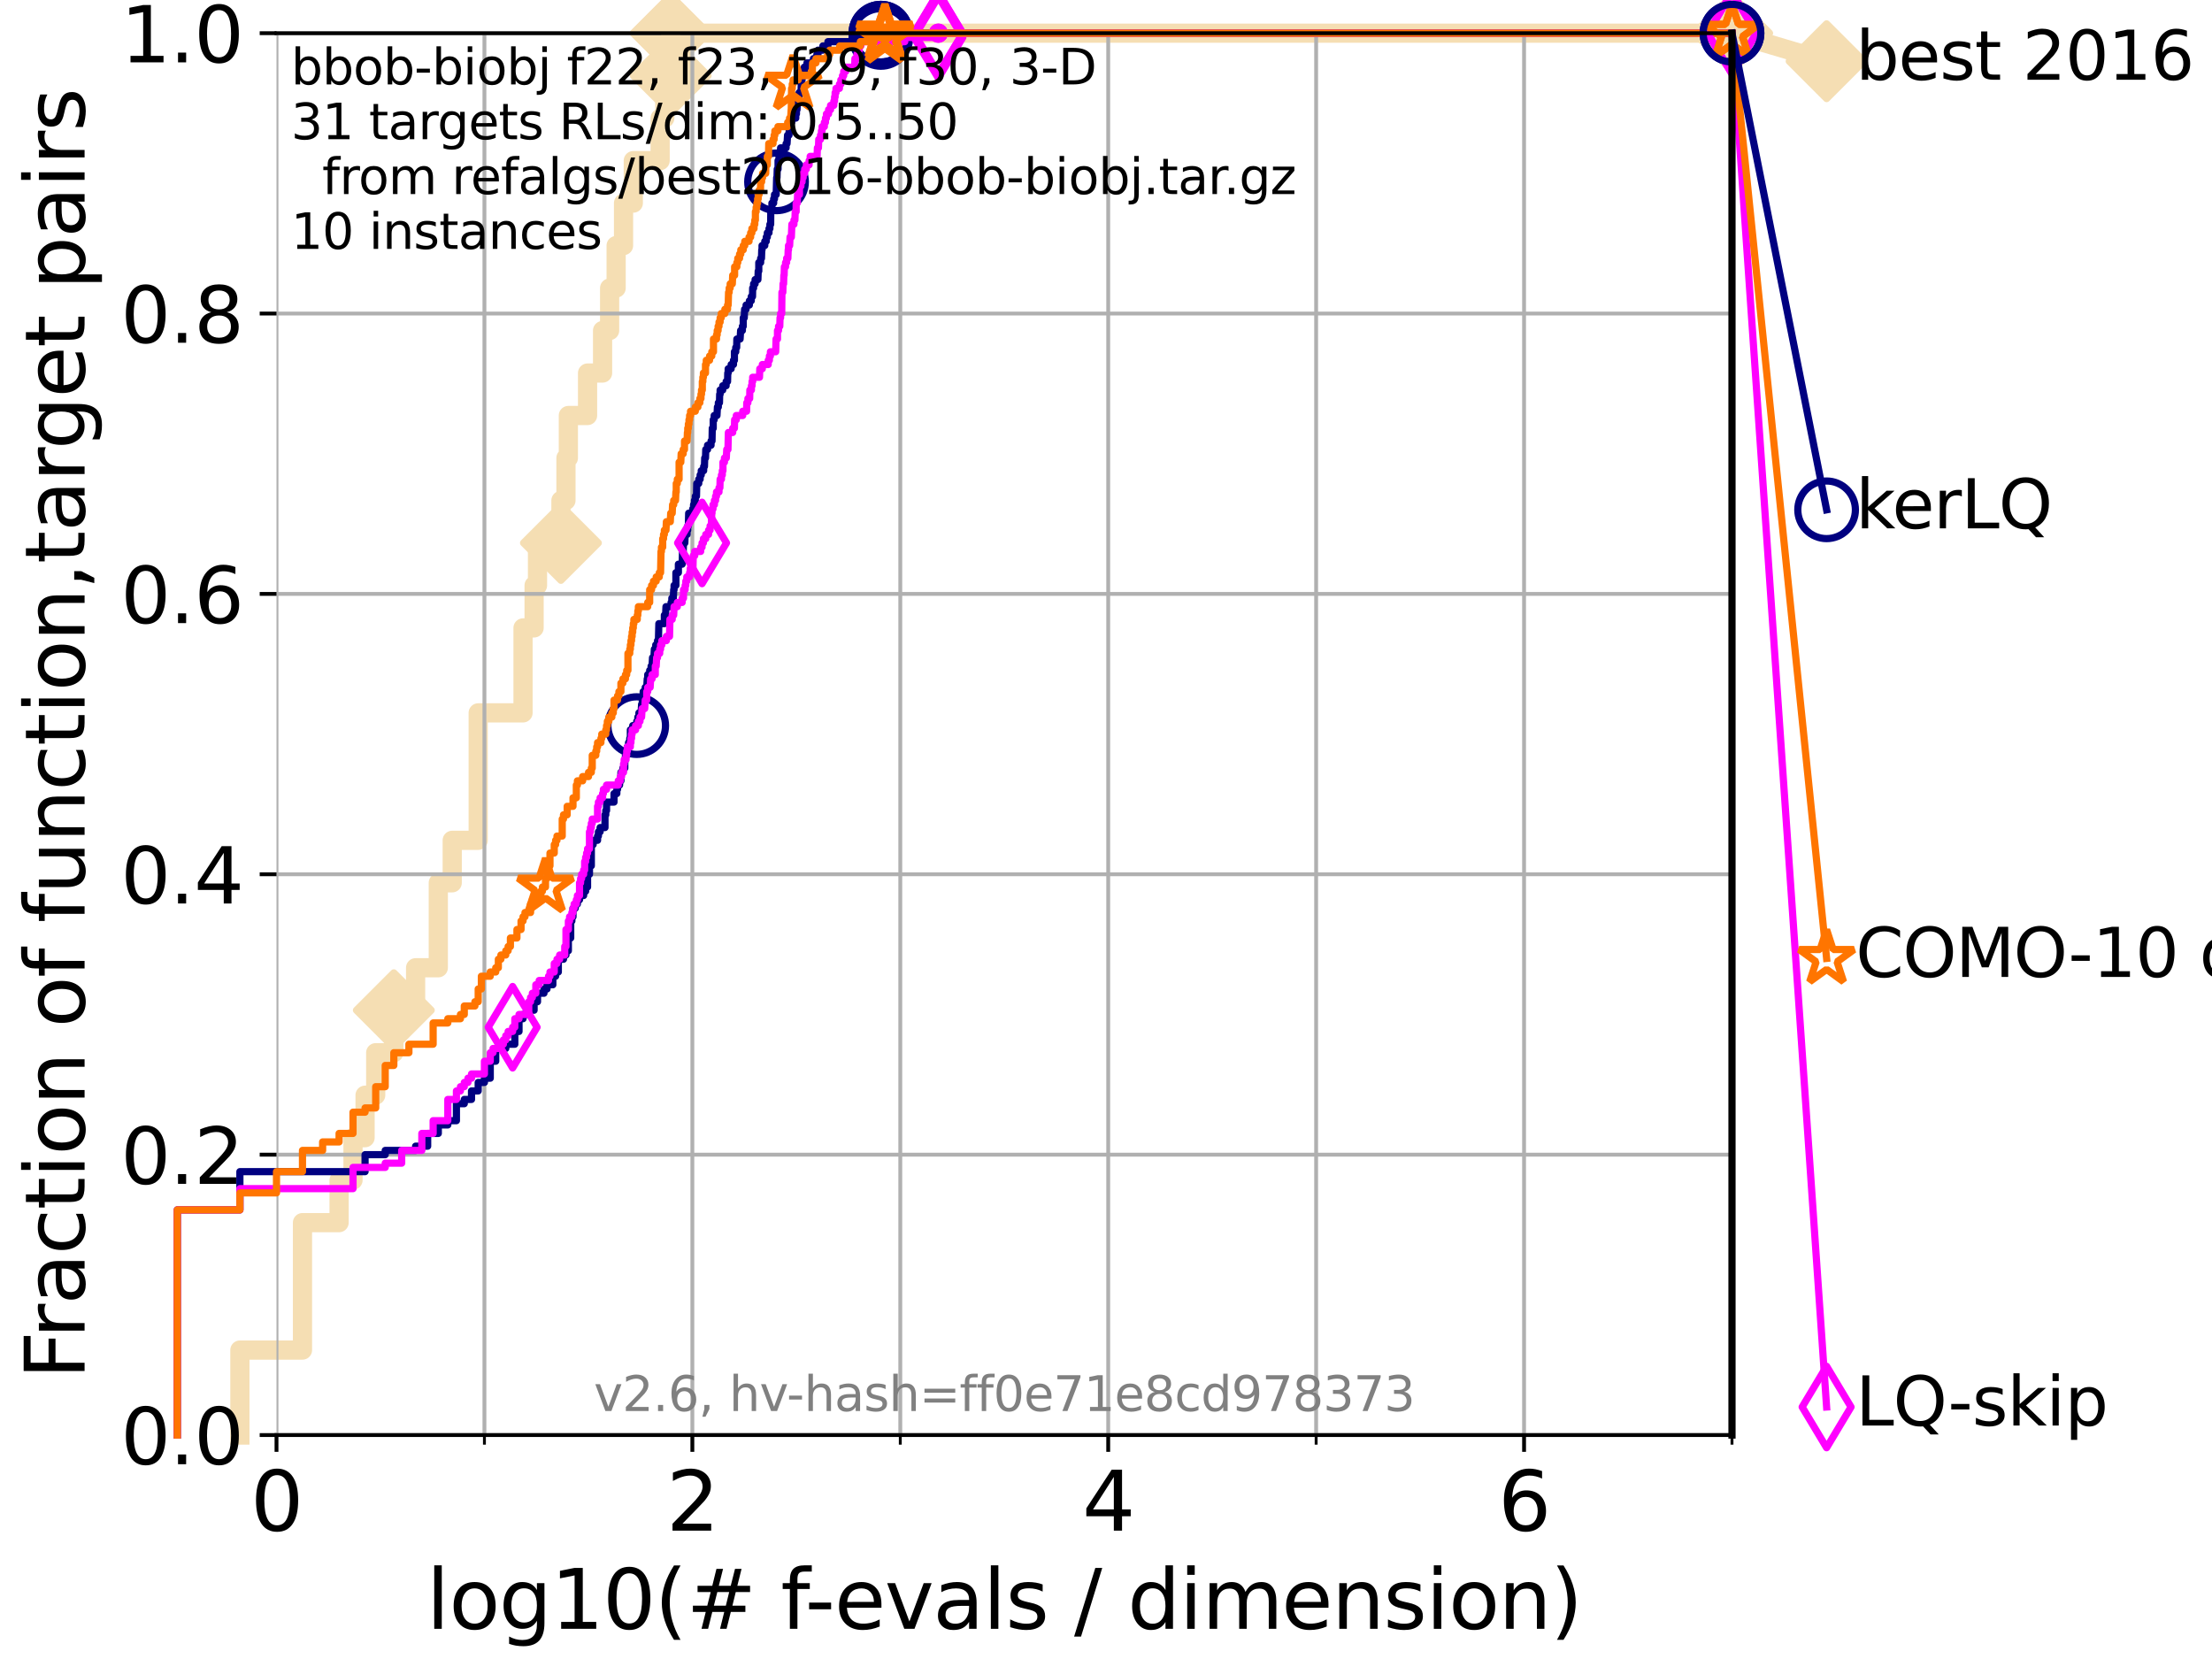 <?xml version="1.0" encoding="utf-8" standalone="no"?>
<!DOCTYPE svg PUBLIC "-//W3C//DTD SVG 1.1//EN"
  "http://www.w3.org/Graphics/SVG/1.1/DTD/svg11.dtd">
<svg xmlns:xlink="http://www.w3.org/1999/xlink" width="460.8pt" height="345.6pt" viewBox="0 0 460.8 345.6" xmlns="http://www.w3.org/2000/svg" version="1.1">
 <defs>
  <style type="text/css">*{stroke-linejoin: round; stroke-linecap: butt}</style>
 </defs>
 <g id="figure_1">
  <g id="patch_1">
   <path d="M 0 345.6 
L 460.8 345.6 
L 460.8 0 
L 0 0 
z
" style="fill: #ffffff"/>
  </g>
  <g id="axes_1">
   <g id="patch_2">
    <path d="M 57.6 298.944 
L 360.806 298.944 
L 360.806 6.912 
L 57.6 6.912 
z
" style="fill: #ffffff"/>
   </g>
   <g id="line2d_1">
    <path d="M 49.973 298.944 
L 49.973 281.245 
L 63.012 281.245 
L 63.012 254.697 
L 70.639 254.697 
L 70.639 245.847 
L 73.539 245.847 
L 73.539 236.998 
L 76.051 236.998 
L 76.051 228.148 
L 78.267 228.148 
L 78.267 219.299 
L 82.042 219.299 
L 82.042 210.449 
L 86.578 210.449 
L 86.578 201.6 
L 91.306 201.6 
L 91.306 183.901 
L 94.206 183.901 
L 94.206 175.052 
L 99.617 175.052 
L 99.617 148.503 
L 108.956 148.503 
L 108.956 130.804 
L 111.262 130.804 
L 111.262 121.955 
L 111.972 121.955 
L 111.972 113.105 
L 116.854 113.105 
L 116.854 104.256 
L 117.9 104.256 
L 117.9 95.407 
L 118.401 95.407 
L 118.401 86.557 
L 122.4 86.557 
L 122.4 77.708 
L 125.527 77.708 
L 125.527 68.858 
L 126.994 68.858 
L 126.994 60.009 
L 128.354 60.009 
L 128.354 51.159 
L 129.893 51.159 
L 129.893 42.31 
L 131.929 42.31 
L 131.929 33.46 
L 137.521 33.46 
L 137.521 24.611 
L 138.481 24.611 
L 138.481 15.761 
L 139.717 15.761 
L 139.717 6.912 
L 360.806 6.912 
" style="fill: none; stroke: #f5deb3; stroke-width: 4; stroke-linecap: square"/>
   </g>
   <g id="line2d_2">
    <defs>
     <path id="m08aecfcb01" d="M -0 7.778 
L 7.778 0 
L 0 -7.778 
L -7.778 -0 
z
" style="stroke: #f5deb3; stroke-width: 1.5; stroke-linejoin: miter"/>
    </defs>
    <g>
     <use xlink:href="#m08aecfcb01" x="82.042" y="210.449" style="fill: #f5deb3; stroke: #f5deb3; stroke-width: 1.5; stroke-linejoin: miter"/>
     <use xlink:href="#m08aecfcb01" x="116.854" y="113.105" style="fill: #f5deb3; stroke: #f5deb3; stroke-width: 1.5; stroke-linejoin: miter"/>
     <use xlink:href="#m08aecfcb01" x="139.717" y="15.761" style="fill: #f5deb3; stroke: #f5deb3; stroke-width: 1.5; stroke-linejoin: miter"/>
     <use xlink:href="#m08aecfcb01" x="139.717" y="6.912" style="fill: #f5deb3; stroke: #f5deb3; stroke-width: 1.5; stroke-linejoin: miter"/>
     <use xlink:href="#m08aecfcb01" x="139.717" y="6.912" style="fill: #f5deb3; stroke: #f5deb3; stroke-width: 1.5; stroke-linejoin: miter"/>
     <use xlink:href="#m08aecfcb01" x="360.806" y="6.912" style="fill: #f5deb3; stroke: #f5deb3; stroke-width: 1.5; stroke-linejoin: miter"/>
    </g>
   </g>
   <g id="line2d_3">
    <path style="fill: none; stroke: #f5deb3; stroke-width: 4; stroke-linecap: square"/>
    <g/>
   </g>
   <g id="line2d_4">
    <path d="M 360.806 6.912 
L 380.515 12.753 
" style="fill: none; stroke: #f5deb3; stroke-width: 4; stroke-linecap: square"/>
    <g>
     <use xlink:href="#m08aecfcb01" x="360.806" y="6.912" style="fill: #f5deb3; stroke: #f5deb3; stroke-width: 1.5; stroke-linejoin: miter"/>
     <use xlink:href="#m08aecfcb01" x="380.515" y="12.753" style="fill: #f5deb3; stroke: #f5deb3; stroke-width: 1.5; stroke-linejoin: miter"/>
    </g>
   </g>
   <g id="matplotlib.axis_1">
    <g id="xtick_1">
     <g id="line2d_5">
      <path d="M 57.6 298.944 
L 57.6 6.912 
" clip-path="url(#p85c1ac8fff)" style="fill: none; stroke: #b0b0b0; stroke-width: 0.8; stroke-linecap: square"/>
     </g>
     <g id="line2d_6">
      <defs>
       <path id="mc096f88e65" d="M 0 0 
L 0 3.5 
" style="stroke: #000000; stroke-width: 0.8"/>
      </defs>
      <g>
       <use xlink:href="#mc096f88e65" x="57.6" y="298.944" style="stroke: #000000; stroke-width: 0.8"/>
      </g>
     </g>
     <g id="text_1">
      <!-- 0 -->
      <g transform="translate(52.192 318.861) scale(0.17 -0.17)">
       <defs>
        <path id="DejaVuSans-30" d="M 2034 4250 
Q 1547 4250 1301 3770 
Q 1056 3291 1056 2328 
Q 1056 1369 1301 889 
Q 1547 409 2034 409 
Q 2525 409 2770 889 
Q 3016 1369 3016 2328 
Q 3016 3291 2770 3770 
Q 2525 4250 2034 4250 
z
M 2034 4750 
Q 2819 4750 3233 4129 
Q 3647 3509 3647 2328 
Q 3647 1150 3233 529 
Q 2819 -91 2034 -91 
Q 1250 -91 836 529 
Q 422 1150 422 2328 
Q 422 3509 836 4129 
Q 1250 4750 2034 4750 
z
" transform="scale(0.016)"/>
       </defs>
       <use xlink:href="#DejaVuSans-30"/>
      </g>
     </g>
    </g>
    <g id="xtick_2">
     <g id="line2d_7">
      <path d="M 144.23 298.944 
L 144.23 6.912 
" clip-path="url(#p85c1ac8fff)" style="fill: none; stroke: #b0b0b0; stroke-width: 0.8; stroke-linecap: square"/>
     </g>
     <g id="line2d_8">
      <g>
       <use xlink:href="#mc096f88e65" x="144.23" y="298.944" style="stroke: #000000; stroke-width: 0.8"/>
      </g>
     </g>
     <g id="text_2">
      <!-- 2 -->
      <g transform="translate(138.822 318.861) scale(0.17 -0.17)">
       <defs>
        <path id="DejaVuSans-32" d="M 1228 531 
L 3431 531 
L 3431 0 
L 469 0 
L 469 531 
Q 828 903 1448 1529 
Q 2069 2156 2228 2338 
Q 2531 2678 2651 2914 
Q 2772 3150 2772 3378 
Q 2772 3750 2511 3984 
Q 2250 4219 1831 4219 
Q 1534 4219 1204 4116 
Q 875 4013 500 3803 
L 500 4441 
Q 881 4594 1212 4672 
Q 1544 4750 1819 4750 
Q 2544 4750 2975 4387 
Q 3406 4025 3406 3419 
Q 3406 3131 3298 2873 
Q 3191 2616 2906 2266 
Q 2828 2175 2409 1742 
Q 1991 1309 1228 531 
z
" transform="scale(0.016)"/>
       </defs>
       <use xlink:href="#DejaVuSans-32"/>
      </g>
     </g>
    </g>
    <g id="xtick_3">
     <g id="line2d_9">
      <path d="M 230.861 298.944 
L 230.861 6.912 
" clip-path="url(#p85c1ac8fff)" style="fill: none; stroke: #b0b0b0; stroke-width: 0.8; stroke-linecap: square"/>
     </g>
     <g id="line2d_10">
      <g>
       <use xlink:href="#mc096f88e65" x="230.861" y="298.944" style="stroke: #000000; stroke-width: 0.8"/>
      </g>
     </g>
     <g id="text_3">
      <!-- 4 -->
      <g transform="translate(225.453 318.861) scale(0.17 -0.17)">
       <defs>
        <path id="DejaVuSans-34" d="M 2419 4116 
L 825 1625 
L 2419 1625 
L 2419 4116 
z
M 2253 4666 
L 3047 4666 
L 3047 1625 
L 3713 1625 
L 3713 1100 
L 3047 1100 
L 3047 0 
L 2419 0 
L 2419 1100 
L 313 1100 
L 313 1709 
L 2253 4666 
z
" transform="scale(0.016)"/>
       </defs>
       <use xlink:href="#DejaVuSans-34"/>
      </g>
     </g>
    </g>
    <g id="xtick_4">
     <g id="line2d_11">
      <path d="M 317.491 298.944 
L 317.491 6.912 
" clip-path="url(#p85c1ac8fff)" style="fill: none; stroke: #b0b0b0; stroke-width: 0.8; stroke-linecap: square"/>
     </g>
     <g id="line2d_12">
      <g>
       <use xlink:href="#mc096f88e65" x="317.491" y="298.944" style="stroke: #000000; stroke-width: 0.8"/>
      </g>
     </g>
     <g id="text_4">
      <!-- 6 -->
      <g transform="translate(312.083 318.861) scale(0.17 -0.17)">
       <defs>
        <path id="DejaVuSans-36" d="M 2113 2584 
Q 1688 2584 1439 2293 
Q 1191 2003 1191 1497 
Q 1191 994 1439 701 
Q 1688 409 2113 409 
Q 2538 409 2786 701 
Q 3034 994 3034 1497 
Q 3034 2003 2786 2293 
Q 2538 2584 2113 2584 
z
M 3366 4563 
L 3366 3988 
Q 3128 4100 2886 4159 
Q 2644 4219 2406 4219 
Q 1781 4219 1451 3797 
Q 1122 3375 1075 2522 
Q 1259 2794 1537 2939 
Q 1816 3084 2150 3084 
Q 2853 3084 3261 2657 
Q 3669 2231 3669 1497 
Q 3669 778 3244 343 
Q 2819 -91 2113 -91 
Q 1303 -91 875 529 
Q 447 1150 447 2328 
Q 447 3434 972 4092 
Q 1497 4750 2381 4750 
Q 2619 4750 2861 4703 
Q 3103 4656 3366 4563 
z
" transform="scale(0.016)"/>
       </defs>
       <use xlink:href="#DejaVuSans-36"/>
      </g>
     </g>
    </g>
    <g id="xtick_5">
     <g id="line2d_13">
      <path d="M 100.915 298.944 
L 100.915 6.912 
" clip-path="url(#p85c1ac8fff)" style="fill: none; stroke: #b0b0b0; stroke-width: 0.8; stroke-linecap: square"/>
     </g>
     <g id="line2d_14">
      <defs>
       <path id="m80ea915e69" d="M 0 0 
L 0 2 
" style="stroke: #000000; stroke-width: 0.6"/>
      </defs>
      <g>
       <use xlink:href="#m80ea915e69" x="100.915" y="298.944" style="stroke: #000000; stroke-width: 0.6"/>
      </g>
     </g>
    </g>
    <g id="xtick_6">
     <g id="line2d_15">
      <path d="M 187.546 298.944 
L 187.546 6.912 
" clip-path="url(#p85c1ac8fff)" style="fill: none; stroke: #b0b0b0; stroke-width: 0.8; stroke-linecap: square"/>
     </g>
     <g id="line2d_16">
      <g>
       <use xlink:href="#m80ea915e69" x="187.546" y="298.944" style="stroke: #000000; stroke-width: 0.6"/>
      </g>
     </g>
    </g>
    <g id="xtick_7">
     <g id="line2d_17">
      <path d="M 274.176 298.944 
L 274.176 6.912 
" clip-path="url(#p85c1ac8fff)" style="fill: none; stroke: #b0b0b0; stroke-width: 0.8; stroke-linecap: square"/>
     </g>
     <g id="line2d_18">
      <g>
       <use xlink:href="#m80ea915e69" x="274.176" y="298.944" style="stroke: #000000; stroke-width: 0.6"/>
      </g>
     </g>
    </g>
    <g id="xtick_8">
     <g id="line2d_19">
      <path d="M 360.806 298.944 
L 360.806 6.912 
" clip-path="url(#p85c1ac8fff)" style="fill: none; stroke: #b0b0b0; stroke-width: 0.8; stroke-linecap: square"/>
     </g>
     <g id="line2d_20">
      <g>
       <use xlink:href="#m80ea915e69" x="360.806" y="298.944" style="stroke: #000000; stroke-width: 0.6"/>
      </g>
     </g>
    </g>
    <g id="text_5">
     <!-- log10(# f-evals / dimension) -->
     <g transform="translate(88.823 339.314) scale(0.17 -0.17)">
      <defs>
       <path id="DejaVuSans-6c" d="M 603 4863 
L 1178 4863 
L 1178 0 
L 603 0 
L 603 4863 
z
" transform="scale(0.016)"/>
       <path id="DejaVuSans-6f" d="M 1959 3097 
Q 1497 3097 1228 2736 
Q 959 2375 959 1747 
Q 959 1119 1226 758 
Q 1494 397 1959 397 
Q 2419 397 2687 759 
Q 2956 1122 2956 1747 
Q 2956 2369 2687 2733 
Q 2419 3097 1959 3097 
z
M 1959 3584 
Q 2709 3584 3137 3096 
Q 3566 2609 3566 1747 
Q 3566 888 3137 398 
Q 2709 -91 1959 -91 
Q 1206 -91 779 398 
Q 353 888 353 1747 
Q 353 2609 779 3096 
Q 1206 3584 1959 3584 
z
" transform="scale(0.016)"/>
       <path id="DejaVuSans-67" d="M 2906 1791 
Q 2906 2416 2648 2759 
Q 2391 3103 1925 3103 
Q 1463 3103 1205 2759 
Q 947 2416 947 1791 
Q 947 1169 1205 825 
Q 1463 481 1925 481 
Q 2391 481 2648 825 
Q 2906 1169 2906 1791 
z
M 3481 434 
Q 3481 -459 3084 -895 
Q 2688 -1331 1869 -1331 
Q 1566 -1331 1297 -1286 
Q 1028 -1241 775 -1147 
L 775 -588 
Q 1028 -725 1275 -790 
Q 1522 -856 1778 -856 
Q 2344 -856 2625 -561 
Q 2906 -266 2906 331 
L 2906 616 
Q 2728 306 2450 153 
Q 2172 0 1784 0 
Q 1141 0 747 490 
Q 353 981 353 1791 
Q 353 2603 747 3093 
Q 1141 3584 1784 3584 
Q 2172 3584 2450 3431 
Q 2728 3278 2906 2969 
L 2906 3500 
L 3481 3500 
L 3481 434 
z
" transform="scale(0.016)"/>
       <path id="DejaVuSans-31" d="M 794 531 
L 1825 531 
L 1825 4091 
L 703 3866 
L 703 4441 
L 1819 4666 
L 2450 4666 
L 2450 531 
L 3481 531 
L 3481 0 
L 794 0 
L 794 531 
z
" transform="scale(0.016)"/>
       <path id="DejaVuSans-28" d="M 1984 4856 
Q 1566 4138 1362 3434 
Q 1159 2731 1159 2009 
Q 1159 1288 1364 580 
Q 1569 -128 1984 -844 
L 1484 -844 
Q 1016 -109 783 600 
Q 550 1309 550 2009 
Q 550 2706 781 3412 
Q 1013 4119 1484 4856 
L 1984 4856 
z
" transform="scale(0.016)"/>
       <path id="DejaVuSans-23" d="M 3272 2816 
L 2363 2816 
L 2100 1772 
L 3016 1772 
L 3272 2816 
z
M 2803 4594 
L 2478 3297 
L 3391 3297 
L 3719 4594 
L 4219 4594 
L 3897 3297 
L 4872 3297 
L 4872 2816 
L 3775 2816 
L 3519 1772 
L 4513 1772 
L 4513 1294 
L 3397 1294 
L 3072 0 
L 2572 0 
L 2894 1294 
L 1978 1294 
L 1656 0 
L 1153 0 
L 1478 1294 
L 494 1294 
L 494 1772 
L 1594 1772 
L 1856 2816 
L 850 2816 
L 850 3297 
L 1978 3297 
L 2297 4594 
L 2803 4594 
z
" transform="scale(0.016)"/>
       <path id="DejaVuSans-20" transform="scale(0.016)"/>
       <path id="DejaVuSans-66" d="M 2375 4863 
L 2375 4384 
L 1825 4384 
Q 1516 4384 1395 4259 
Q 1275 4134 1275 3809 
L 1275 3500 
L 2222 3500 
L 2222 3053 
L 1275 3053 
L 1275 0 
L 697 0 
L 697 3053 
L 147 3053 
L 147 3500 
L 697 3500 
L 697 3744 
Q 697 4328 969 4595 
Q 1241 4863 1831 4863 
L 2375 4863 
z
" transform="scale(0.016)"/>
       <path id="DejaVuSans-2d" d="M 313 2009 
L 1997 2009 
L 1997 1497 
L 313 1497 
L 313 2009 
z
" transform="scale(0.016)"/>
       <path id="DejaVuSans-65" d="M 3597 1894 
L 3597 1613 
L 953 1613 
Q 991 1019 1311 708 
Q 1631 397 2203 397 
Q 2534 397 2845 478 
Q 3156 559 3463 722 
L 3463 178 
Q 3153 47 2828 -22 
Q 2503 -91 2169 -91 
Q 1331 -91 842 396 
Q 353 884 353 1716 
Q 353 2575 817 3079 
Q 1281 3584 2069 3584 
Q 2775 3584 3186 3129 
Q 3597 2675 3597 1894 
z
M 3022 2063 
Q 3016 2534 2758 2815 
Q 2500 3097 2075 3097 
Q 1594 3097 1305 2825 
Q 1016 2553 972 2059 
L 3022 2063 
z
" transform="scale(0.016)"/>
       <path id="DejaVuSans-76" d="M 191 3500 
L 800 3500 
L 1894 563 
L 2988 3500 
L 3597 3500 
L 2284 0 
L 1503 0 
L 191 3500 
z
" transform="scale(0.016)"/>
       <path id="DejaVuSans-61" d="M 2194 1759 
Q 1497 1759 1228 1600 
Q 959 1441 959 1056 
Q 959 750 1161 570 
Q 1363 391 1709 391 
Q 2188 391 2477 730 
Q 2766 1069 2766 1631 
L 2766 1759 
L 2194 1759 
z
M 3341 1997 
L 3341 0 
L 2766 0 
L 2766 531 
Q 2569 213 2275 61 
Q 1981 -91 1556 -91 
Q 1019 -91 701 211 
Q 384 513 384 1019 
Q 384 1609 779 1909 
Q 1175 2209 1959 2209 
L 2766 2209 
L 2766 2266 
Q 2766 2663 2505 2880 
Q 2244 3097 1772 3097 
Q 1472 3097 1187 3025 
Q 903 2953 641 2809 
L 641 3341 
Q 956 3463 1253 3523 
Q 1550 3584 1831 3584 
Q 2591 3584 2966 3190 
Q 3341 2797 3341 1997 
z
" transform="scale(0.016)"/>
       <path id="DejaVuSans-73" d="M 2834 3397 
L 2834 2853 
Q 2591 2978 2328 3040 
Q 2066 3103 1784 3103 
Q 1356 3103 1142 2972 
Q 928 2841 928 2578 
Q 928 2378 1081 2264 
Q 1234 2150 1697 2047 
L 1894 2003 
Q 2506 1872 2764 1633 
Q 3022 1394 3022 966 
Q 3022 478 2636 193 
Q 2250 -91 1575 -91 
Q 1294 -91 989 -36 
Q 684 19 347 128 
L 347 722 
Q 666 556 975 473 
Q 1284 391 1588 391 
Q 1994 391 2212 530 
Q 2431 669 2431 922 
Q 2431 1156 2273 1281 
Q 2116 1406 1581 1522 
L 1381 1569 
Q 847 1681 609 1914 
Q 372 2147 372 2553 
Q 372 3047 722 3315 
Q 1072 3584 1716 3584 
Q 2034 3584 2315 3537 
Q 2597 3491 2834 3397 
z
" transform="scale(0.016)"/>
       <path id="DejaVuSans-2f" d="M 1625 4666 
L 2156 4666 
L 531 -594 
L 0 -594 
L 1625 4666 
z
" transform="scale(0.016)"/>
       <path id="DejaVuSans-64" d="M 2906 2969 
L 2906 4863 
L 3481 4863 
L 3481 0 
L 2906 0 
L 2906 525 
Q 2725 213 2448 61 
Q 2172 -91 1784 -91 
Q 1150 -91 751 415 
Q 353 922 353 1747 
Q 353 2572 751 3078 
Q 1150 3584 1784 3584 
Q 2172 3584 2448 3432 
Q 2725 3281 2906 2969 
z
M 947 1747 
Q 947 1113 1208 752 
Q 1469 391 1925 391 
Q 2381 391 2643 752 
Q 2906 1113 2906 1747 
Q 2906 2381 2643 2742 
Q 2381 3103 1925 3103 
Q 1469 3103 1208 2742 
Q 947 2381 947 1747 
z
" transform="scale(0.016)"/>
       <path id="DejaVuSans-69" d="M 603 3500 
L 1178 3500 
L 1178 0 
L 603 0 
L 603 3500 
z
M 603 4863 
L 1178 4863 
L 1178 4134 
L 603 4134 
L 603 4863 
z
" transform="scale(0.016)"/>
       <path id="DejaVuSans-6d" d="M 3328 2828 
Q 3544 3216 3844 3400 
Q 4144 3584 4550 3584 
Q 5097 3584 5394 3201 
Q 5691 2819 5691 2113 
L 5691 0 
L 5113 0 
L 5113 2094 
Q 5113 2597 4934 2840 
Q 4756 3084 4391 3084 
Q 3944 3084 3684 2787 
Q 3425 2491 3425 1978 
L 3425 0 
L 2847 0 
L 2847 2094 
Q 2847 2600 2669 2842 
Q 2491 3084 2119 3084 
Q 1678 3084 1418 2786 
Q 1159 2488 1159 1978 
L 1159 0 
L 581 0 
L 581 3500 
L 1159 3500 
L 1159 2956 
Q 1356 3278 1631 3431 
Q 1906 3584 2284 3584 
Q 2666 3584 2933 3390 
Q 3200 3197 3328 2828 
z
" transform="scale(0.016)"/>
       <path id="DejaVuSans-6e" d="M 3513 2113 
L 3513 0 
L 2938 0 
L 2938 2094 
Q 2938 2591 2744 2837 
Q 2550 3084 2163 3084 
Q 1697 3084 1428 2787 
Q 1159 2491 1159 1978 
L 1159 0 
L 581 0 
L 581 3500 
L 1159 3500 
L 1159 2956 
Q 1366 3272 1645 3428 
Q 1925 3584 2291 3584 
Q 2894 3584 3203 3211 
Q 3513 2838 3513 2113 
z
" transform="scale(0.016)"/>
       <path id="DejaVuSans-29" d="M 513 4856 
L 1013 4856 
Q 1481 4119 1714 3412 
Q 1947 2706 1947 2009 
Q 1947 1309 1714 600 
Q 1481 -109 1013 -844 
L 513 -844 
Q 928 -128 1133 580 
Q 1338 1288 1338 2009 
Q 1338 2731 1133 3434 
Q 928 4138 513 4856 
z
" transform="scale(0.016)"/>
      </defs>
      <use xlink:href="#DejaVuSans-6c"/>
      <use xlink:href="#DejaVuSans-6f" x="27.783"/>
      <use xlink:href="#DejaVuSans-67" x="88.965"/>
      <use xlink:href="#DejaVuSans-31" x="152.441"/>
      <use xlink:href="#DejaVuSans-30" x="216.064"/>
      <use xlink:href="#DejaVuSans-28" x="279.688"/>
      <use xlink:href="#DejaVuSans-23" x="318.701"/>
      <use xlink:href="#DejaVuSans-20" x="402.49"/>
      <use xlink:href="#DejaVuSans-66" x="434.277"/>
      <use xlink:href="#DejaVuSans-2d" x="463.982"/>
      <use xlink:href="#DejaVuSans-65" x="500.066"/>
      <use xlink:href="#DejaVuSans-76" x="561.59"/>
      <use xlink:href="#DejaVuSans-61" x="620.77"/>
      <use xlink:href="#DejaVuSans-6c" x="682.049"/>
      <use xlink:href="#DejaVuSans-73" x="709.832"/>
      <use xlink:href="#DejaVuSans-20" x="761.932"/>
      <use xlink:href="#DejaVuSans-2f" x="793.719"/>
      <use xlink:href="#DejaVuSans-20" x="827.41"/>
      <use xlink:href="#DejaVuSans-64" x="859.197"/>
      <use xlink:href="#DejaVuSans-69" x="922.674"/>
      <use xlink:href="#DejaVuSans-6d" x="950.457"/>
      <use xlink:href="#DejaVuSans-65" x="1047.869"/>
      <use xlink:href="#DejaVuSans-6e" x="1109.393"/>
      <use xlink:href="#DejaVuSans-73" x="1172.771"/>
      <use xlink:href="#DejaVuSans-69" x="1224.871"/>
      <use xlink:href="#DejaVuSans-6f" x="1252.654"/>
      <use xlink:href="#DejaVuSans-6e" x="1313.836"/>
      <use xlink:href="#DejaVuSans-29" x="1377.215"/>
     </g>
    </g>
   </g>
   <g id="matplotlib.axis_2">
    <g id="ytick_1">
     <g id="line2d_21">
      <path d="M 57.6 298.944 
L 360.806 298.944 
" clip-path="url(#p85c1ac8fff)" style="fill: none; stroke: #b0b0b0; stroke-width: 0.8; stroke-linecap: square"/>
     </g>
     <g id="line2d_22">
      <defs>
       <path id="m305a019297" d="M 0 0 
L -3.5 0 
" style="stroke: #000000; stroke-width: 0.8"/>
      </defs>
      <g>
       <use xlink:href="#m305a019297" x="57.6" y="298.944" style="stroke: #000000; stroke-width: 0.8"/>
      </g>
     </g>
     <g id="text_6">
      <!-- 0.0 -->
      <g transform="translate(25.155 305.023) scale(0.16 -0.16)">
       <defs>
        <path id="DejaVuSans-2e" d="M 684 794 
L 1344 794 
L 1344 0 
L 684 0 
L 684 794 
z
" transform="scale(0.016)"/>
       </defs>
       <use xlink:href="#DejaVuSans-30"/>
       <use xlink:href="#DejaVuSans-2e" x="63.623"/>
       <use xlink:href="#DejaVuSans-30" x="95.41"/>
      </g>
     </g>
    </g>
    <g id="ytick_2">
     <g id="line2d_23">
      <path d="M 57.6 240.538 
L 360.806 240.538 
" clip-path="url(#p85c1ac8fff)" style="fill: none; stroke: #b0b0b0; stroke-width: 0.8; stroke-linecap: square"/>
     </g>
     <g id="line2d_24">
      <g>
       <use xlink:href="#m305a019297" x="57.6" y="240.538" style="stroke: #000000; stroke-width: 0.8"/>
      </g>
     </g>
     <g id="text_7">
      <!-- 0.2 -->
      <g transform="translate(25.155 246.616) scale(0.16 -0.16)">
       <use xlink:href="#DejaVuSans-30"/>
       <use xlink:href="#DejaVuSans-2e" x="63.623"/>
       <use xlink:href="#DejaVuSans-32" x="95.41"/>
      </g>
     </g>
    </g>
    <g id="ytick_3">
     <g id="line2d_25">
      <path d="M 57.6 182.131 
L 360.806 182.131 
" clip-path="url(#p85c1ac8fff)" style="fill: none; stroke: #b0b0b0; stroke-width: 0.8; stroke-linecap: square"/>
     </g>
     <g id="line2d_26">
      <g>
       <use xlink:href="#m305a019297" x="57.6" y="182.131" style="stroke: #000000; stroke-width: 0.8"/>
      </g>
     </g>
     <g id="text_8">
      <!-- 0.4 -->
      <g transform="translate(25.155 188.21) scale(0.16 -0.16)">
       <use xlink:href="#DejaVuSans-30"/>
       <use xlink:href="#DejaVuSans-2e" x="63.623"/>
       <use xlink:href="#DejaVuSans-34" x="95.41"/>
      </g>
     </g>
    </g>
    <g id="ytick_4">
     <g id="line2d_27">
      <path d="M 57.6 123.725 
L 360.806 123.725 
" clip-path="url(#p85c1ac8fff)" style="fill: none; stroke: #b0b0b0; stroke-width: 0.8; stroke-linecap: square"/>
     </g>
     <g id="line2d_28">
      <g>
       <use xlink:href="#m305a019297" x="57.6" y="123.725" style="stroke: #000000; stroke-width: 0.8"/>
      </g>
     </g>
     <g id="text_9">
      <!-- 0.6 -->
      <g transform="translate(25.155 129.804) scale(0.16 -0.16)">
       <use xlink:href="#DejaVuSans-30"/>
       <use xlink:href="#DejaVuSans-2e" x="63.623"/>
       <use xlink:href="#DejaVuSans-36" x="95.41"/>
      </g>
     </g>
    </g>
    <g id="ytick_5">
     <g id="line2d_29">
      <path d="M 57.6 65.318 
L 360.806 65.318 
" clip-path="url(#p85c1ac8fff)" style="fill: none; stroke: #b0b0b0; stroke-width: 0.8; stroke-linecap: square"/>
     </g>
     <g id="line2d_30">
      <g>
       <use xlink:href="#m305a019297" x="57.6" y="65.318" style="stroke: #000000; stroke-width: 0.8"/>
      </g>
     </g>
     <g id="text_10">
      <!-- 0.8 -->
      <g transform="translate(25.155 71.397) scale(0.16 -0.16)">
       <defs>
        <path id="DejaVuSans-38" d="M 2034 2216 
Q 1584 2216 1326 1975 
Q 1069 1734 1069 1313 
Q 1069 891 1326 650 
Q 1584 409 2034 409 
Q 2484 409 2743 651 
Q 3003 894 3003 1313 
Q 3003 1734 2745 1975 
Q 2488 2216 2034 2216 
z
M 1403 2484 
Q 997 2584 770 2862 
Q 544 3141 544 3541 
Q 544 4100 942 4425 
Q 1341 4750 2034 4750 
Q 2731 4750 3128 4425 
Q 3525 4100 3525 3541 
Q 3525 3141 3298 2862 
Q 3072 2584 2669 2484 
Q 3125 2378 3379 2068 
Q 3634 1759 3634 1313 
Q 3634 634 3220 271 
Q 2806 -91 2034 -91 
Q 1263 -91 848 271 
Q 434 634 434 1313 
Q 434 1759 690 2068 
Q 947 2378 1403 2484 
z
M 1172 3481 
Q 1172 3119 1398 2916 
Q 1625 2713 2034 2713 
Q 2441 2713 2670 2916 
Q 2900 3119 2900 3481 
Q 2900 3844 2670 4047 
Q 2441 4250 2034 4250 
Q 1625 4250 1398 4047 
Q 1172 3844 1172 3481 
z
" transform="scale(0.016)"/>
       </defs>
       <use xlink:href="#DejaVuSans-30"/>
       <use xlink:href="#DejaVuSans-2e" x="63.623"/>
       <use xlink:href="#DejaVuSans-38" x="95.41"/>
      </g>
     </g>
    </g>
    <g id="ytick_6">
     <g id="line2d_31">
      <path d="M 57.6 6.912 
L 360.806 6.912 
" clip-path="url(#p85c1ac8fff)" style="fill: none; stroke: #b0b0b0; stroke-width: 0.8; stroke-linecap: square"/>
     </g>
     <g id="line2d_32">
      <g>
       <use xlink:href="#m305a019297" x="57.6" y="6.912" style="stroke: #000000; stroke-width: 0.8"/>
      </g>
     </g>
     <g id="text_11">
      <!-- 1.0 -->
      <g transform="translate(25.155 12.991) scale(0.16 -0.16)">
       <use xlink:href="#DejaVuSans-31"/>
       <use xlink:href="#DejaVuSans-2e" x="63.623"/>
       <use xlink:href="#DejaVuSans-30" x="95.41"/>
      </g>
     </g>
    </g>
    <g id="text_12">
     <!-- Fraction of function,target pairs -->
     <g transform="translate(17.62 287.313) rotate(-90) scale(0.17 -0.17)">
      <defs>
       <path id="DejaVuSans-46" d="M 628 4666 
L 3309 4666 
L 3309 4134 
L 1259 4134 
L 1259 2759 
L 3109 2759 
L 3109 2228 
L 1259 2228 
L 1259 0 
L 628 0 
L 628 4666 
z
" transform="scale(0.016)"/>
       <path id="DejaVuSans-72" d="M 2631 2963 
Q 2534 3019 2420 3045 
Q 2306 3072 2169 3072 
Q 1681 3072 1420 2755 
Q 1159 2438 1159 1844 
L 1159 0 
L 581 0 
L 581 3500 
L 1159 3500 
L 1159 2956 
Q 1341 3275 1631 3429 
Q 1922 3584 2338 3584 
Q 2397 3584 2469 3576 
Q 2541 3569 2628 3553 
L 2631 2963 
z
" transform="scale(0.016)"/>
       <path id="DejaVuSans-63" d="M 3122 3366 
L 3122 2828 
Q 2878 2963 2633 3030 
Q 2388 3097 2138 3097 
Q 1578 3097 1268 2742 
Q 959 2388 959 1747 
Q 959 1106 1268 751 
Q 1578 397 2138 397 
Q 2388 397 2633 464 
Q 2878 531 3122 666 
L 3122 134 
Q 2881 22 2623 -34 
Q 2366 -91 2075 -91 
Q 1284 -91 818 406 
Q 353 903 353 1747 
Q 353 2603 823 3093 
Q 1294 3584 2113 3584 
Q 2378 3584 2631 3529 
Q 2884 3475 3122 3366 
z
" transform="scale(0.016)"/>
       <path id="DejaVuSans-74" d="M 1172 4494 
L 1172 3500 
L 2356 3500 
L 2356 3053 
L 1172 3053 
L 1172 1153 
Q 1172 725 1289 603 
Q 1406 481 1766 481 
L 2356 481 
L 2356 0 
L 1766 0 
Q 1100 0 847 248 
Q 594 497 594 1153 
L 594 3053 
L 172 3053 
L 172 3500 
L 594 3500 
L 594 4494 
L 1172 4494 
z
" transform="scale(0.016)"/>
       <path id="DejaVuSans-75" d="M 544 1381 
L 544 3500 
L 1119 3500 
L 1119 1403 
Q 1119 906 1312 657 
Q 1506 409 1894 409 
Q 2359 409 2629 706 
Q 2900 1003 2900 1516 
L 2900 3500 
L 3475 3500 
L 3475 0 
L 2900 0 
L 2900 538 
Q 2691 219 2414 64 
Q 2138 -91 1772 -91 
Q 1169 -91 856 284 
Q 544 659 544 1381 
z
M 1991 3584 
L 1991 3584 
z
" transform="scale(0.016)"/>
       <path id="DejaVuSans-2c" d="M 750 794 
L 1409 794 
L 1409 256 
L 897 -744 
L 494 -744 
L 750 256 
L 750 794 
z
" transform="scale(0.016)"/>
       <path id="DejaVuSans-70" d="M 1159 525 
L 1159 -1331 
L 581 -1331 
L 581 3500 
L 1159 3500 
L 1159 2969 
Q 1341 3281 1617 3432 
Q 1894 3584 2278 3584 
Q 2916 3584 3314 3078 
Q 3713 2572 3713 1747 
Q 3713 922 3314 415 
Q 2916 -91 2278 -91 
Q 1894 -91 1617 61 
Q 1341 213 1159 525 
z
M 3116 1747 
Q 3116 2381 2855 2742 
Q 2594 3103 2138 3103 
Q 1681 3103 1420 2742 
Q 1159 2381 1159 1747 
Q 1159 1113 1420 752 
Q 1681 391 2138 391 
Q 2594 391 2855 752 
Q 3116 1113 3116 1747 
z
" transform="scale(0.016)"/>
      </defs>
      <use xlink:href="#DejaVuSans-46"/>
      <use xlink:href="#DejaVuSans-72" x="50.27"/>
      <use xlink:href="#DejaVuSans-61" x="91.383"/>
      <use xlink:href="#DejaVuSans-63" x="152.662"/>
      <use xlink:href="#DejaVuSans-74" x="207.643"/>
      <use xlink:href="#DejaVuSans-69" x="246.852"/>
      <use xlink:href="#DejaVuSans-6f" x="274.635"/>
      <use xlink:href="#DejaVuSans-6e" x="335.816"/>
      <use xlink:href="#DejaVuSans-20" x="399.195"/>
      <use xlink:href="#DejaVuSans-6f" x="430.982"/>
      <use xlink:href="#DejaVuSans-66" x="492.164"/>
      <use xlink:href="#DejaVuSans-20" x="527.369"/>
      <use xlink:href="#DejaVuSans-66" x="559.156"/>
      <use xlink:href="#DejaVuSans-75" x="594.361"/>
      <use xlink:href="#DejaVuSans-6e" x="657.74"/>
      <use xlink:href="#DejaVuSans-63" x="721.119"/>
      <use xlink:href="#DejaVuSans-74" x="776.1"/>
      <use xlink:href="#DejaVuSans-69" x="815.309"/>
      <use xlink:href="#DejaVuSans-6f" x="843.092"/>
      <use xlink:href="#DejaVuSans-6e" x="904.273"/>
      <use xlink:href="#DejaVuSans-2c" x="967.652"/>
      <use xlink:href="#DejaVuSans-74" x="999.439"/>
      <use xlink:href="#DejaVuSans-61" x="1038.648"/>
      <use xlink:href="#DejaVuSans-72" x="1099.928"/>
      <use xlink:href="#DejaVuSans-67" x="1139.291"/>
      <use xlink:href="#DejaVuSans-65" x="1202.768"/>
      <use xlink:href="#DejaVuSans-74" x="1264.291"/>
      <use xlink:href="#DejaVuSans-20" x="1303.5"/>
      <use xlink:href="#DejaVuSans-70" x="1335.287"/>
      <use xlink:href="#DejaVuSans-61" x="1398.764"/>
      <use xlink:href="#DejaVuSans-69" x="1460.043"/>
      <use xlink:href="#DejaVuSans-72" x="1487.826"/>
      <use xlink:href="#DejaVuSans-73" x="1528.939"/>
     </g>
    </g>
   </g>
   <g id="line2d_33">
    <defs>
     <path id="m742d593514" d="M 0 1.5 
C 0.398 1.5 0.779 1.342 1.061 1.061 
C 1.342 0.779 1.5 0.398 1.5 0 
C 1.5 -0.398 1.342 -0.779 1.061 -1.061 
C 0.779 -1.342 0.398 -1.5 0 -1.5 
C -0.398 -1.5 -0.779 -1.342 -1.061 -1.061 
C -1.342 -0.779 -1.5 -0.398 -1.5 0 
C -1.5 0.398 -1.342 0.779 -1.061 1.061 
C -0.779 1.342 -0.398 1.5 0 1.5 
z
" style="stroke: #f5deb3"/>
    </defs>
    <g>
     <use xlink:href="#m742d593514" x="139.717" y="6.912" style="fill: #f5deb3; stroke: #f5deb3"/>
     <use xlink:href="#m742d593514" x="139.717" y="6.912" style="fill: #f5deb3; stroke: #f5deb3"/>
    </g>
   </g>
   <g id="line2d_34">
    <defs>
     <path id="m4084e5a6b9" d="M 0 1.5 
C 0.398 1.5 0.779 1.342 1.061 1.061 
C 1.342 0.779 1.5 0.398 1.5 0 
C 1.5 -0.398 1.342 -0.779 1.061 -1.061 
C 0.779 -1.342 0.398 -1.5 0 -1.5 
C -0.398 -1.5 -0.779 -1.342 -1.061 -1.061 
C -1.342 -0.779 -1.5 -0.398 -1.5 0 
C -1.5 0.398 -1.342 0.779 -1.061 1.061 
C -0.779 1.342 -0.398 1.5 0 1.5 
z
" style="stroke: #000080"/>
    </defs>
    <g>
     <use xlink:href="#m4084e5a6b9" x="183.504" y="6.912" style="fill: #000080; stroke: #000080"/>
     <use xlink:href="#m4084e5a6b9" x="183.504" y="6.912" style="fill: #000080; stroke: #000080"/>
    </g>
   </g>
   <g id="line2d_35">
    <path d="M 36.933 298.944 
L 36.933 252.042 
L 49.973 252.042 
L 49.973 244.077 
L 76.051 244.077 
L 76.051 240.538 
L 80.249 240.538 
L 80.249 239.653 
L 86.578 239.653 
L 86.578 238.768 
L 89.09 238.768 
L 89.09 236.113 
L 91.306 236.113 
L 91.306 234.343 
L 93.288 234.343 
L 93.288 233.458 
L 95.081 233.458 
L 95.081 229.918 
L 96.718 229.918 
L 96.718 229.033 
L 98.223 229.033 
L 98.223 227.263 
L 99.617 227.263 
L 99.617 225.494 
L 100.915 225.494 
L 100.915 224.609 
L 102.129 224.609 
L 102.129 221.069 
L 103.27 221.069 
L 103.27 218.414 
L 105.362 218.414 
L 105.362 217.529 
L 107.245 217.529 
L 107.245 214.874 
L 108.12 214.874 
L 108.12 212.219 
L 108.956 212.219 
L 108.956 211.334 
L 109.757 211.334 
L 109.757 210.449 
L 111.262 210.449 
L 111.262 208.68 
L 111.972 208.68 
L 111.972 206.91 
L 113.317 206.91 
L 113.317 206.025 
L 113.954 206.025 
L 113.954 205.14 
L 115.168 205.14 
L 115.168 203.37 
L 115.747 203.37 
L 115.747 202.485 
L 116.309 202.485 
L 116.309 199.83 
L 117.384 199.83 
L 117.384 198.945 
L 117.9 198.945 
L 117.9 198.06 
L 118.401 198.06 
L 118.401 195.405 
L 118.89 195.405 
L 118.89 191.866 
L 119.129 191.866 
L 119.129 190.981 
L 119.366 190.981 
L 119.366 189.211 
L 119.831 189.211 
L 119.831 188.326 
L 120.284 188.326 
L 120.284 187.441 
L 120.727 187.441 
L 120.727 186.556 
L 121.582 186.556 
L 121.582 185.671 
L 121.995 185.671 
L 121.995 184.786 
L 122.4 184.786 
L 122.4 182.131 
L 122.796 182.131 
L 122.796 180.361 
L 123.184 180.361 
L 123.184 175.937 
L 123.564 175.937 
L 123.564 175.052 
L 124.482 175.052 
L 124.482 174.167 
L 124.66 174.167 
L 124.66 173.282 
L 125.012 173.282 
L 125.012 172.397 
L 126.029 172.397 
L 126.029 169.742 
L 126.193 169.742 
L 126.193 168.857 
L 126.356 168.857 
L 126.356 167.087 
L 127.911 167.087 
L 127.911 165.317 
L 128.499 165.317 
L 128.499 164.432 
L 128.643 164.432 
L 128.643 163.547 
L 129.069 163.547 
L 129.069 162.662 
L 129.348 162.662 
L 129.348 160.893 
L 129.759 160.893 
L 129.759 160.008 
L 130.16 160.008 
L 130.16 158.238 
L 130.292 158.238 
L 130.292 157.353 
L 130.553 157.353 
L 130.553 156.468 
L 130.683 156.468 
L 130.683 155.583 
L 130.939 155.583 
L 130.939 154.698 
L 131.191 154.698 
L 131.191 153.813 
L 131.316 153.813 
L 131.316 152.043 
L 131.808 152.043 
L 131.808 151.158 
L 132.639 151.158 
L 132.639 150.273 
L 132.87 150.273 
L 132.87 149.388 
L 133.098 149.388 
L 133.098 148.503 
L 133.546 148.503 
L 133.656 146.733 
L 133.766 146.733 
L 133.875 144.963 
L 133.983 144.963 
L 133.983 144.079 
L 134.411 144.079 
L 134.411 143.194 
L 134.725 143.194 
L 134.829 141.424 
L 134.932 141.424 
L 134.932 140.539 
L 135.339 140.539 
L 135.339 139.654 
L 135.638 139.654 
L 135.638 138.769 
L 135.835 138.769 
L 135.933 136.999 
L 136.223 136.999 
L 136.319 135.229 
L 136.603 135.229 
L 136.603 134.344 
L 136.975 134.344 
L 136.975 133.459 
L 137.159 133.459 
L 137.25 129.919 
L 138.396 129.919 
L 138.396 128.15 
L 138.651 128.15 
L 138.735 126.38 
L 139.796 126.38 
L 139.796 125.495 
L 139.954 125.495 
L 139.954 124.61 
L 140.266 124.61 
L 140.344 122.84 
L 140.421 122.84 
L 140.421 121.955 
L 140.801 121.955 
L 140.801 119.3 
L 141.32 119.3 
L 141.32 117.53 
L 142.109 117.53 
L 142.179 114.875 
L 142.318 114.875 
L 142.387 113.105 
L 142.662 113.105 
L 142.73 111.336 
L 143.133 111.336 
L 143.133 110.451 
L 143.265 110.451 
L 143.265 109.566 
L 143.397 109.566 
L 143.462 106.911 
L 144.293 106.911 
L 144.293 106.026 
L 144.48 106.026 
L 144.48 105.141 
L 144.664 105.141 
L 144.664 104.256 
L 144.847 104.256 
L 144.847 103.371 
L 145.088 103.371 
L 145.148 100.716 
L 145.562 100.716 
L 145.562 99.831 
L 145.852 99.831 
L 145.852 98.946 
L 146.08 98.946 
L 146.08 98.061 
L 146.585 98.061 
L 146.585 97.176 
L 146.75 97.176 
L 146.805 95.407 
L 146.968 95.407 
L 147.022 93.637 
L 147.397 93.637 
L 147.397 92.752 
L 148.125 92.752 
L 148.125 91.867 
L 148.327 91.867 
L 148.378 89.212 
L 148.578 89.212 
L 148.578 87.442 
L 148.776 87.442 
L 148.776 86.557 
L 149.358 86.557 
L 149.453 84.787 
L 149.642 84.787 
L 149.642 83.902 
L 149.876 83.902 
L 149.922 82.132 
L 150.015 82.132 
L 150.015 81.247 
L 150.56 81.247 
L 150.56 80.362 
L 151.263 80.362 
L 151.263 79.478 
L 151.563 79.478 
L 151.605 77.708 
L 151.69 77.708 
L 151.69 76.823 
L 152.312 76.823 
L 152.312 75.938 
L 152.796 75.938 
L 152.796 75.053 
L 152.993 75.053 
L 152.993 73.283 
L 153.267 73.283 
L 153.267 72.398 
L 153.46 72.398 
L 153.498 70.628 
L 154.175 70.628 
L 154.286 68.858 
L 154.65 68.858 
L 154.65 67.973 
L 154.829 67.973 
L 154.829 66.203 
L 155.042 66.203 
L 155.113 64.433 
L 155.426 64.433 
L 155.426 63.549 
L 156.106 63.549 
L 156.106 62.664 
L 156.502 62.664 
L 156.502 61.779 
L 156.761 61.779 
L 156.793 60.009 
L 156.985 60.009 
L 156.985 59.124 
L 157.301 59.124 
L 157.301 58.239 
L 157.886 58.239 
L 157.947 56.469 
L 158.068 56.469 
L 158.068 54.699 
L 158.454 54.699 
L 158.454 53.814 
L 158.63 53.814 
L 158.688 52.044 
L 158.746 52.044 
L 158.746 51.159 
L 159.317 51.159 
L 159.317 50.274 
L 159.624 50.274 
L 159.624 49.389 
L 159.844 49.389 
L 159.844 48.504 
L 160.196 48.504 
L 160.196 47.619 
L 160.383 47.619 
L 160.383 46.735 
L 160.542 46.735 
L 160.568 44.08 
L 160.804 44.08 
L 160.804 42.31 
L 161.164 42.31 
L 161.164 41.425 
L 161.341 41.425 
L 161.341 40.54 
L 161.692 40.54 
L 161.791 37 
L 161.864 37 
L 161.913 35.23 
L 162.084 35.23 
L 162.084 33.46 
L 162.277 33.46 
L 162.277 32.575 
L 162.516 32.575 
L 162.611 30.806 
L 163.755 30.806 
L 163.755 29.921 
L 163.954 29.921 
L 164.064 28.151 
L 164.367 28.151 
L 164.431 26.381 
L 164.771 26.381 
L 164.771 25.496 
L 164.918 25.496 
L 164.918 24.611 
L 165.775 24.611 
L 165.775 23.726 
L 165.914 23.726 
L 165.914 22.841 
L 166.033 22.841 
L 166.131 21.071 
L 166.422 21.071 
L 166.461 19.301 
L 166.86 19.301 
L 166.954 16.646 
L 167.085 16.646 
L 167.159 14.877 
L 167.544 14.877 
L 167.544 13.992 
L 168.099 13.992 
L 168.099 13.107 
L 169.443 13.107 
L 169.443 12.222 
L 170.167 12.222 
L 170.167 11.337 
L 170.403 11.337 
L 170.403 10.452 
L 171.42 10.452 
L 171.42 9.567 
L 172.469 9.567 
L 172.469 8.682 
L 178.009 8.682 
L 178.009 7.797 
L 183.504 7.797 
L 183.504 6.912 
L 360.806 6.912 
L 360.806 6.912 
" style="fill: none; stroke: #000080; stroke-width: 1.5; stroke-linecap: square"/>
   </g>
   <g id="line2d_36">
    <defs>
     <path id="mf2fa26f31e" d="M 0 6 
C 1.591 6 3.117 5.368 4.243 4.243 
C 5.368 3.117 6 1.591 6 0 
C 6 -1.591 5.368 -3.117 4.243 -4.243 
C 3.117 -5.368 1.591 -6 0 -6 
C -1.591 -6 -3.117 -5.368 -4.243 -4.243 
C -5.368 -3.117 -6 -1.591 -6 0 
C -6 1.591 -5.368 3.117 -4.243 4.243 
C -3.117 5.368 -1.591 6 0 6 
z
" style="stroke: #000080; stroke-width: 1.5"/>
    </defs>
    <g>
     <use xlink:href="#mf2fa26f31e" x="132.639" y="151.158" style="fill-opacity: 0; stroke: #000080; stroke-width: 1.5"/>
     <use xlink:href="#mf2fa26f31e" x="161.766" y="37.885" style="fill-opacity: 0; stroke: #000080; stroke-width: 1.5"/>
     <use xlink:href="#mf2fa26f31e" x="183.504" y="7.797" style="fill-opacity: 0; stroke: #000080; stroke-width: 1.5"/>
     <use xlink:href="#mf2fa26f31e" x="183.504" y="6.912" style="fill-opacity: 0; stroke: #000080; stroke-width: 1.5"/>
     <use xlink:href="#mf2fa26f31e" x="183.504" y="6.912" style="fill-opacity: 0; stroke: #000080; stroke-width: 1.5"/>
     <use xlink:href="#mf2fa26f31e" x="360.806" y="6.912" style="fill-opacity: 0; stroke: #000080; stroke-width: 1.5"/>
    </g>
   </g>
   <g id="line2d_37">
    <path style="fill: none; stroke: #000080; stroke-width: 1.5; stroke-linecap: square"/>
    <g/>
   </g>
   <g id="line2d_38">
    <defs>
     <path id="mc1662394bc" d="M 0 1.5 
C 0.398 1.5 0.779 1.342 1.061 1.061 
C 1.342 0.779 1.5 0.398 1.5 0 
C 1.5 -0.398 1.342 -0.779 1.061 -1.061 
C 0.779 -1.342 0.398 -1.5 0 -1.5 
C -0.398 -1.5 -0.779 -1.342 -1.061 -1.061 
C -1.342 -0.779 -1.5 -0.398 -1.5 0 
C -1.5 0.398 -1.342 0.779 -1.061 1.061 
C -0.779 1.342 -0.398 1.5 0 1.5 
z
" style="stroke: #ff00ff"/>
    </defs>
    <g>
     <use xlink:href="#mc1662394bc" x="195.476" y="6.912" style="fill: #ff00ff; stroke: #ff00ff"/>
     <use xlink:href="#mc1662394bc" x="195.476" y="6.912" style="fill: #ff00ff; stroke: #ff00ff"/>
    </g>
   </g>
   <g id="line2d_39">
    <path d="M 36.933 298.944 
L 36.933 252.042 
L 49.973 252.042 
L 49.973 247.617 
L 73.539 247.617 
L 73.539 243.192 
L 80.249 243.192 
L 80.249 242.307 
L 83.678 242.307 
L 83.678 239.653 
L 87.876 239.653 
L 87.876 236.113 
L 90.231 236.113 
L 90.231 233.458 
L 93.288 233.458 
L 93.288 229.033 
L 95.081 229.033 
L 95.081 227.263 
L 95.917 227.263 
L 95.917 226.378 
L 96.718 226.378 
L 96.718 225.494 
L 97.485 225.494 
L 97.485 224.609 
L 98.223 224.609 
L 98.223 223.724 
L 100.915 223.724 
L 100.915 221.069 
L 102.129 221.069 
L 102.129 219.299 
L 102.708 219.299 
L 102.708 218.414 
L 103.815 218.414 
L 103.815 217.529 
L 104.86 217.529 
L 104.86 216.644 
L 105.362 216.644 
L 105.362 215.759 
L 105.851 215.759 
L 105.851 214.874 
L 106.791 214.874 
L 106.791 213.989 
L 107.245 213.989 
L 107.245 212.219 
L 108.12 212.219 
L 108.12 211.334 
L 110.145 211.334 
L 110.145 208.68 
L 110.525 208.68 
L 110.525 207.795 
L 110.897 207.795 
L 110.897 206.91 
L 111.621 206.91 
L 111.621 205.14 
L 112.318 205.14 
L 112.318 204.255 
L 114.265 204.255 
L 114.265 203.37 
L 114.571 203.37 
L 114.571 202.485 
L 115.46 202.485 
L 115.46 200.715 
L 116.03 200.715 
L 116.03 199.83 
L 116.584 199.83 
L 116.584 198.945 
L 117.644 198.945 
L 117.644 197.175 
L 117.9 197.175 
L 117.9 193.635 
L 118.401 193.635 
L 118.401 191.866 
L 118.647 191.866 
L 118.647 190.981 
L 119.129 190.981 
L 119.129 190.096 
L 119.366 190.096 
L 119.366 189.211 
L 119.6 189.211 
L 119.6 188.326 
L 120.059 188.326 
L 120.059 187.441 
L 120.284 187.441 
L 120.284 186.556 
L 120.727 186.556 
L 120.727 183.901 
L 120.944 183.901 
L 120.944 183.016 
L 121.159 183.016 
L 121.159 182.131 
L 121.582 182.131 
L 121.582 181.246 
L 121.79 181.246 
L 121.79 179.476 
L 121.995 179.476 
L 121.995 178.591 
L 122.199 178.591 
L 122.199 177.706 
L 122.4 177.706 
L 122.4 176.822 
L 122.796 176.822 
L 122.796 173.282 
L 122.991 173.282 
L 122.991 172.397 
L 123.184 172.397 
L 123.184 171.512 
L 123.375 171.512 
L 123.375 170.627 
L 124.482 170.627 
L 124.482 167.972 
L 124.66 167.972 
L 124.66 167.087 
L 125.012 167.087 
L 125.012 166.202 
L 125.527 166.202 
L 125.527 165.317 
L 125.696 165.317 
L 125.696 164.432 
L 126.356 164.432 
L 126.356 163.547 
L 128.786 163.547 
L 128.786 162.662 
L 129.209 162.662 
L 129.209 161.777 
L 129.486 161.777 
L 129.486 160.893 
L 129.893 160.893 
L 129.893 159.123 
L 130.027 159.123 
L 130.027 158.238 
L 130.423 158.238 
L 130.423 157.353 
L 130.553 157.353 
L 130.553 156.468 
L 130.683 156.468 
L 130.683 155.583 
L 131.316 155.583 
L 131.316 154.698 
L 131.44 154.698 
L 131.44 153.813 
L 131.564 153.813 
L 131.564 152.928 
L 131.686 152.928 
L 131.686 152.043 
L 132.405 152.043 
L 132.405 151.158 
L 132.984 151.158 
L 132.984 150.273 
L 133.323 150.273 
L 133.323 149.388 
L 133.656 149.388 
L 133.766 147.618 
L 134.305 147.618 
L 134.411 145.848 
L 134.725 145.848 
L 134.725 144.079 
L 134.932 144.079 
L 134.932 143.194 
L 135.439 143.194 
L 135.539 141.424 
L 135.835 141.424 
L 135.835 140.539 
L 136.509 140.539 
L 136.509 138.769 
L 136.697 138.769 
L 136.79 136.999 
L 136.975 136.999 
L 136.975 136.114 
L 137.431 136.114 
L 137.431 135.229 
L 137.61 135.229 
L 137.61 134.344 
L 137.876 134.344 
L 137.876 133.459 
L 138.819 133.459 
L 138.819 132.574 
L 139.476 132.574 
L 139.556 129.034 
L 140.033 129.034 
L 140.033 128.15 
L 140.344 128.15 
L 140.421 126.38 
L 141.099 126.38 
L 141.099 125.495 
L 142.109 125.495 
L 142.109 124.61 
L 142.387 124.61 
L 142.387 122.84 
L 142.73 122.84 
L 142.73 121.955 
L 142.865 121.955 
L 142.865 121.07 
L 143.066 121.07 
L 143.066 120.185 
L 143.657 120.185 
L 143.657 119.3 
L 143.786 119.3 
L 143.786 118.415 
L 144.355 118.415 
L 144.418 115.76 
L 144.725 115.76 
L 144.725 114.875 
L 145.966 114.875 
L 145.966 113.99 
L 146.25 113.99 
L 146.25 113.105 
L 146.53 113.105 
L 146.53 112.221 
L 147.022 112.221 
L 147.022 111.336 
L 147.608 111.336 
L 147.608 110.451 
L 147.92 110.451 
L 147.92 109.566 
L 148.176 109.566 
L 148.277 106.911 
L 148.327 106.911 
L 148.327 106.026 
L 148.528 106.026 
L 148.528 105.141 
L 148.825 105.141 
L 148.825 104.256 
L 149.069 104.256 
L 149.069 103.371 
L 149.262 103.371 
L 149.262 102.486 
L 149.783 102.486 
L 149.783 101.601 
L 149.969 101.601 
L 150.015 99.831 
L 150.289 99.831 
L 150.289 98.946 
L 150.47 98.946 
L 150.47 98.061 
L 150.605 98.061 
L 150.605 96.291 
L 150.915 96.291 
L 150.915 95.407 
L 151.306 95.407 
L 151.392 93.637 
L 151.648 93.637 
L 151.732 90.097 
L 152.636 90.097 
L 152.636 89.212 
L 152.993 89.212 
L 153.033 87.442 
L 153.383 87.442 
L 153.383 86.557 
L 154.722 86.557 
L 154.722 85.672 
L 155.53 85.672 
L 155.564 83.902 
L 155.803 83.902 
L 155.803 83.017 
L 156.172 83.017 
L 156.205 81.247 
L 156.534 81.247 
L 156.534 80.362 
L 156.664 80.362 
L 156.664 79.478 
L 156.793 79.478 
L 156.793 78.593 
L 158.217 78.593 
L 158.277 76.823 
L 158.804 76.823 
L 158.804 75.938 
L 160.035 75.938 
L 160.035 75.053 
L 160.277 75.053 
L 160.277 74.168 
L 160.489 74.168 
L 160.489 73.283 
L 161.592 73.283 
L 161.667 70.628 
L 161.962 70.628 
L 161.962 68.858 
L 162.181 68.858 
L 162.181 67.973 
L 162.445 67.973 
L 162.492 66.203 
L 162.611 66.203 
L 162.611 65.318 
L 162.845 65.318 
L 162.892 60.894 
L 163.077 60.894 
L 163.123 59.124 
L 163.237 59.124 
L 163.283 57.354 
L 163.351 57.354 
L 163.397 55.584 
L 163.644 55.584 
L 163.644 54.699 
L 163.866 54.699 
L 163.866 53.814 
L 164.129 53.814 
L 164.194 52.044 
L 164.259 52.044 
L 164.259 51.159 
L 164.496 51.159 
L 164.581 49.389 
L 164.855 49.389 
L 164.96 46.735 
L 165.392 46.735 
L 165.392 45.85 
L 165.595 45.85 
L 165.655 44.08 
L 165.855 44.08 
L 165.855 42.31 
L 166.091 42.31 
L 166.15 40.54 
L 166.537 40.54 
L 166.537 38.77 
L 166.841 38.77 
L 166.841 37.885 
L 167.085 37.885 
L 167.085 37 
L 167.307 37 
L 167.307 36.115 
L 167.635 36.115 
L 167.635 35.23 
L 167.975 35.23 
L 167.975 34.345 
L 168.552 34.345 
L 168.552 33.46 
L 168.774 33.46 
L 168.774 32.575 
L 170.214 32.575 
L 170.277 30.806 
L 170.496 30.806 
L 170.558 29.036 
L 170.926 29.036 
L 170.926 28.151 
L 171.122 28.151 
L 171.122 27.266 
L 171.256 27.266 
L 171.256 26.381 
L 171.727 26.381 
L 171.727 25.496 
L 171.959 25.496 
L 171.959 24.611 
L 172.159 24.611 
L 172.159 23.726 
L 172.608 23.726 
L 172.608 22.841 
L 173.019 22.841 
L 173.019 21.956 
L 173.699 21.956 
L 173.699 21.071 
L 173.856 21.071 
L 173.856 20.186 
L 173.972 20.186 
L 173.972 19.301 
L 174.152 19.301 
L 174.152 18.416 
L 174.867 18.416 
L 174.867 17.531 
L 175.16 17.531 
L 175.16 16.646 
L 175.508 16.646 
L 175.508 15.761 
L 175.756 15.761 
L 175.756 14.877 
L 176.185 14.877 
L 176.185 13.992 
L 178.04 13.992 
L 178.092 12.222 
L 178.513 12.222 
L 178.513 11.337 
L 178.724 11.337 
L 178.724 10.452 
L 179.003 10.452 
L 179.003 9.567 
L 179.335 9.567 
L 179.335 8.682 
L 188.475 8.682 
L 188.475 7.797 
L 195.476 7.797 
L 195.476 6.912 
L 360.806 6.912 
L 360.806 6.912 
" style="fill: none; stroke: #ff00ff; stroke-width: 1.5; stroke-linecap: square"/>
   </g>
   <g id="line2d_40">
    <defs>
     <path id="m804da28a44" d="M -0 8.485 
L 5.091 0 
L 0 -8.485 
L -5.091 -0 
z
" style="stroke: #ff00ff; stroke-width: 1.5; stroke-linejoin: miter"/>
    </defs>
    <g>
     <use xlink:href="#m804da28a44" x="106.791" y="213.989" style="fill-opacity: 0; stroke: #ff00ff; stroke-width: 1.5; stroke-linejoin: miter"/>
     <use xlink:href="#m804da28a44" x="146.25" y="113.105" style="fill-opacity: 0; stroke: #ff00ff; stroke-width: 1.5; stroke-linejoin: miter"/>
     <use xlink:href="#m804da28a44" x="195.476" y="7.797" style="fill-opacity: 0; stroke: #ff00ff; stroke-width: 1.5; stroke-linejoin: miter"/>
     <use xlink:href="#m804da28a44" x="195.476" y="6.912" style="fill-opacity: 0; stroke: #ff00ff; stroke-width: 1.5; stroke-linejoin: miter"/>
     <use xlink:href="#m804da28a44" x="195.476" y="6.912" style="fill-opacity: 0; stroke: #ff00ff; stroke-width: 1.5; stroke-linejoin: miter"/>
     <use xlink:href="#m804da28a44" x="360.806" y="6.912" style="fill-opacity: 0; stroke: #ff00ff; stroke-width: 1.5; stroke-linejoin: miter"/>
    </g>
   </g>
   <g id="line2d_41">
    <path style="fill: none; stroke: #ff00ff; stroke-width: 1.5; stroke-linecap: square"/>
    <g/>
   </g>
   <g id="line2d_42">
    <defs>
     <path id="mf779283862" d="M 0 1.5 
C 0.398 1.5 0.779 1.342 1.061 1.061 
C 1.342 0.779 1.5 0.398 1.5 0 
C 1.5 -0.398 1.342 -0.779 1.061 -1.061 
C 0.779 -1.342 0.398 -1.5 0 -1.5 
C -0.398 -1.5 -0.779 -1.342 -1.061 -1.061 
C -1.342 -0.779 -1.5 -0.398 -1.5 0 
C -1.5 0.398 -1.342 0.779 -1.061 1.061 
C -0.779 1.342 -0.398 1.5 0 1.5 
z
" style="stroke: #ff7500"/>
    </defs>
    <g>
     <use xlink:href="#mf779283862" x="184.34" y="6.912" style="fill: #ff7500; stroke: #ff7500"/>
     <use xlink:href="#mf779283862" x="184.34" y="6.912" style="fill: #ff7500; stroke: #ff7500"/>
    </g>
   </g>
   <g id="line2d_43">
    <path d="M 36.933 298.944 
L 36.933 252.042 
L 49.973 252.042 
L 49.973 248.502 
L 57.6 248.502 
L 57.6 244.077 
L 63.012 244.077 
L 63.012 239.653 
L 67.209 239.653 
L 67.209 237.883 
L 70.639 237.883 
L 70.639 236.113 
L 73.539 236.113 
L 73.539 231.688 
L 76.051 231.688 
L 76.051 230.803 
L 78.267 230.803 
L 78.267 226.378 
L 80.249 226.378 
L 80.249 221.954 
L 82.042 221.954 
L 82.042 219.299 
L 85.184 219.299 
L 85.184 217.529 
L 90.231 217.529 
L 90.231 213.104 
L 93.288 213.104 
L 93.288 212.219 
L 95.917 212.219 
L 95.917 211.334 
L 96.718 211.334 
L 96.718 209.565 
L 98.933 209.565 
L 98.933 208.68 
L 99.617 208.68 
L 99.617 206.025 
L 100.277 206.025 
L 100.277 203.37 
L 102.129 203.37 
L 102.129 202.485 
L 103.27 202.485 
L 103.27 201.6 
L 103.815 201.6 
L 103.815 199.83 
L 104.345 199.83 
L 104.345 198.945 
L 105.362 198.945 
L 105.362 198.06 
L 105.851 198.06 
L 105.851 197.175 
L 106.327 197.175 
L 106.327 195.405 
L 107.687 195.405 
L 107.687 193.635 
L 108.543 193.635 
L 108.543 191.866 
L 108.956 191.866 
L 108.956 190.981 
L 109.361 190.981 
L 109.361 190.096 
L 110.525 190.096 
L 110.525 188.326 
L 110.897 188.326 
L 110.897 187.441 
L 112.318 187.441 
L 112.318 186.556 
L 112.657 186.556 
L 112.657 185.671 
L 112.989 185.671 
L 112.989 184.786 
L 113.638 184.786 
L 113.638 183.016 
L 113.954 183.016 
L 113.954 181.246 
L 114.265 181.246 
L 114.265 180.361 
L 114.571 180.361 
L 114.571 177.706 
L 115.46 177.706 
L 115.46 175.937 
L 115.747 175.937 
L 115.747 175.052 
L 116.03 175.052 
L 116.03 174.167 
L 117.121 174.167 
L 117.121 170.627 
L 117.384 170.627 
L 117.384 169.742 
L 118.152 169.742 
L 118.152 167.972 
L 119.366 167.972 
L 119.366 166.202 
L 120.059 166.202 
L 120.059 163.547 
L 120.284 163.547 
L 120.284 162.662 
L 121.372 162.662 
L 121.372 161.777 
L 122.599 161.777 
L 122.599 160.893 
L 123.184 160.893 
L 123.184 160.008 
L 123.375 160.008 
L 123.375 157.353 
L 124.12 157.353 
L 124.12 156.468 
L 124.302 156.468 
L 124.302 155.583 
L 124.482 155.583 
L 124.482 154.698 
L 125.185 154.698 
L 125.185 153.813 
L 125.357 153.813 
L 125.357 152.928 
L 126.193 152.928 
L 126.193 152.043 
L 126.356 152.043 
L 126.356 151.158 
L 126.517 151.158 
L 126.517 150.273 
L 126.836 150.273 
L 126.836 149.388 
L 127.458 149.388 
L 127.458 148.503 
L 127.761 148.503 
L 127.761 147.618 
L 127.911 147.618 
L 127.911 145.848 
L 128.643 145.848 
L 128.643 144.963 
L 128.928 144.963 
L 128.928 144.079 
L 129.348 144.079 
L 129.348 142.309 
L 129.759 142.309 
L 129.759 141.424 
L 130.292 141.424 
L 130.292 140.539 
L 130.553 140.539 
L 130.553 139.654 
L 130.811 139.654 
L 130.811 136.114 
L 131.191 136.114 
L 131.191 135.229 
L 131.316 135.229 
L 131.316 134.344 
L 131.44 134.344 
L 131.44 133.459 
L 131.564 133.459 
L 131.564 132.574 
L 131.686 132.574 
L 131.686 131.689 
L 131.808 131.689 
L 131.808 130.804 
L 131.929 130.804 
L 131.929 129.919 
L 132.049 129.919 
L 132.049 129.034 
L 132.755 129.034 
L 132.755 128.15 
L 132.87 128.15 
L 132.87 127.265 
L 132.984 127.265 
L 132.984 126.38 
L 134.932 126.38 
L 134.932 125.495 
L 135.339 125.495 
L 135.339 122.84 
L 135.737 122.84 
L 135.737 121.955 
L 136.127 121.955 
L 136.127 121.07 
L 136.697 121.07 
L 136.697 120.185 
L 137.341 120.185 
L 137.341 119.3 
L 137.61 119.3 
L 137.699 114.875 
L 137.788 114.875 
L 137.788 113.99 
L 138.051 113.99 
L 138.051 112.221 
L 138.224 112.221 
L 138.224 111.336 
L 138.396 111.336 
L 138.396 110.451 
L 138.735 110.451 
L 138.819 108.681 
L 139.637 108.681 
L 139.717 106.911 
L 140.033 106.911 
L 140.111 105.141 
L 140.344 105.141 
L 140.344 104.256 
L 140.725 104.256 
L 140.801 102.486 
L 140.876 102.486 
L 140.876 100.716 
L 141.099 100.716 
L 141.099 99.831 
L 141.466 99.831 
L 141.466 96.291 
L 141.826 96.291 
L 141.897 94.522 
L 142.318 94.522 
L 142.318 93.637 
L 142.594 93.637 
L 142.594 91.867 
L 143.133 91.867 
L 143.199 90.097 
L 143.265 90.097 
L 143.265 89.212 
L 143.397 89.212 
L 143.397 88.327 
L 143.528 88.327 
L 143.528 87.442 
L 143.657 87.442 
L 143.657 86.557 
L 143.85 86.557 
L 143.85 85.672 
L 144.847 85.672 
L 144.847 84.787 
L 145.386 84.787 
L 145.386 83.902 
L 145.794 83.902 
L 145.794 83.017 
L 146.023 83.017 
L 146.023 82.132 
L 146.137 82.132 
L 146.137 81.247 
L 146.306 81.247 
L 146.306 79.478 
L 146.418 79.478 
L 146.418 78.593 
L 146.53 78.593 
L 146.53 77.708 
L 146.968 77.708 
L 146.968 75.938 
L 147.13 75.938 
L 147.13 75.053 
L 147.816 75.053 
L 147.816 74.168 
L 148.277 74.168 
L 148.277 73.283 
L 148.628 73.283 
L 148.628 70.628 
L 149.262 70.628 
L 149.262 69.743 
L 149.406 69.743 
L 149.406 68.858 
L 149.595 68.858 
L 149.595 67.973 
L 149.783 67.973 
L 149.783 67.088 
L 150.015 67.088 
L 150.015 66.203 
L 150.244 66.203 
L 150.244 65.318 
L 151.003 65.318 
L 151.003 64.433 
L 151.563 64.433 
L 151.563 63.549 
L 151.69 63.549 
L 151.774 60.894 
L 151.9 60.894 
L 151.9 60.009 
L 152.107 60.009 
L 152.107 59.124 
L 152.555 59.124 
L 152.636 57.354 
L 153.033 57.354 
L 153.033 55.584 
L 153.498 55.584 
L 153.498 54.699 
L 153.689 54.699 
L 153.689 53.814 
L 154.064 53.814 
L 154.064 52.929 
L 154.323 52.929 
L 154.323 52.044 
L 154.829 52.044 
L 154.829 51.159 
L 155.148 51.159 
L 155.148 50.274 
L 156.039 50.274 
L 156.039 49.389 
L 156.371 49.389 
L 156.371 48.504 
L 156.632 48.504 
L 156.632 47.619 
L 157.081 47.619 
L 157.081 46.735 
L 157.238 46.735 
L 157.238 45.85 
L 157.363 45.85 
L 157.363 44.08 
L 157.519 44.08 
L 157.519 43.195 
L 157.673 43.195 
L 157.673 42.31 
L 157.826 42.31 
L 157.826 41.425 
L 157.947 41.425 
L 157.947 40.54 
L 158.128 40.54 
L 158.128 39.655 
L 158.425 39.655 
L 158.454 37.885 
L 158.659 37.885 
L 158.659 37 
L 158.862 37 
L 158.862 36.115 
L 159.513 36.115 
L 159.541 34.345 
L 159.844 34.345 
L 159.844 32.575 
L 160.089 32.575 
L 160.142 29.921 
L 161.036 29.921 
L 161.036 29.036 
L 161.266 29.036 
L 161.266 28.151 
L 161.417 28.151 
L 161.417 27.266 
L 162.06 27.266 
L 162.06 26.381 
L 164.085 26.381 
L 164.085 25.496 
L 164.474 25.496 
L 164.474 24.611 
L 164.708 24.611 
L 164.813 22.841 
L 164.834 22.841 
L 164.897 18.416 
L 165.043 18.416 
L 165.043 17.531 
L 165.208 17.531 
L 165.208 16.646 
L 166.287 16.646 
L 166.287 15.761 
L 169.011 15.761 
L 169.011 14.877 
L 169.211 14.877 
L 169.278 13.107 
L 169.977 13.107 
L 169.977 12.222 
L 172.427 12.222 
L 172.427 11.337 
L 172.842 11.337 
L 172.842 10.452 
L 174.928 10.452 
L 174.928 9.567 
L 179.228 9.567 
L 179.228 8.682 
L 181.496 8.682 
L 181.496 7.797 
L 184.34 7.797 
L 184.34 6.912 
L 360.806 6.912 
L 360.806 6.912 
" style="fill: none; stroke: #ff7500; stroke-width: 1.5; stroke-linecap: square"/>
   </g>
   <g id="line2d_44">
    <defs>
     <path id="me146ce0357" d="M 0 -6 
L -1.347 -1.854 
L -5.706 -1.854 
L -2.18 0.708 
L -3.527 4.854 
L -0 2.292 
L 3.527 4.854 
L 2.18 0.708 
L 5.706 -1.854 
L 1.347 -1.854 
z
" style="stroke: #ff7500; stroke-width: 1.5; stroke-linejoin: bevel"/>
    </defs>
    <g>
     <use xlink:href="#me146ce0357" x="113.638" y="184.786" style="fill-opacity: 0; stroke: #ff7500; stroke-width: 1.5; stroke-linejoin: bevel"/>
     <use xlink:href="#me146ce0357" x="165.208" y="17.531" style="fill-opacity: 0; stroke: #ff7500; stroke-width: 1.5; stroke-linejoin: bevel"/>
     <use xlink:href="#me146ce0357" x="184.34" y="7.797" style="fill-opacity: 0; stroke: #ff7500; stroke-width: 1.5; stroke-linejoin: bevel"/>
     <use xlink:href="#me146ce0357" x="184.34" y="6.912" style="fill-opacity: 0; stroke: #ff7500; stroke-width: 1.5; stroke-linejoin: bevel"/>
     <use xlink:href="#me146ce0357" x="184.34" y="6.912" style="fill-opacity: 0; stroke: #ff7500; stroke-width: 1.5; stroke-linejoin: bevel"/>
     <use xlink:href="#me146ce0357" x="360.806" y="6.912" style="fill-opacity: 0; stroke: #ff7500; stroke-width: 1.5; stroke-linejoin: bevel"/>
    </g>
   </g>
   <g id="line2d_45">
    <path style="fill: none; stroke: #ff7500; stroke-width: 1.5; stroke-linecap: square"/>
    <g/>
   </g>
   <g id="line2d_46">
    <path d="M 360.806 6.912 
L 380.515 293.103 
" style="fill: none; stroke: #ff00ff; stroke-width: 1.5; stroke-linecap: square"/>
    <g>
     <use xlink:href="#m804da28a44" x="360.806" y="6.912" style="fill-opacity: 0; stroke: #ff00ff; stroke-width: 1.5; stroke-linejoin: miter"/>
     <use xlink:href="#m804da28a44" x="380.515" y="293.103" style="fill-opacity: 0; stroke: #ff00ff; stroke-width: 1.5; stroke-linejoin: miter"/>
    </g>
   </g>
   <g id="line2d_47">
    <path d="M 360.806 6.912 
L 380.515 199.653 
" style="fill: none; stroke: #ff7500; stroke-width: 1.5; stroke-linecap: square"/>
    <g>
     <use xlink:href="#me146ce0357" x="360.806" y="6.912" style="fill-opacity: 0; stroke: #ff7500; stroke-width: 1.5; stroke-linejoin: bevel"/>
     <use xlink:href="#me146ce0357" x="380.515" y="199.653" style="fill-opacity: 0; stroke: #ff7500; stroke-width: 1.5; stroke-linejoin: bevel"/>
    </g>
   </g>
   <g id="line2d_48">
    <path d="M 360.806 6.912 
L 380.515 106.203 
" style="fill: none; stroke: #000080; stroke-width: 1.5; stroke-linecap: square"/>
    <g>
     <use xlink:href="#mf2fa26f31e" x="360.806" y="6.912" style="fill-opacity: 0; stroke: #000080; stroke-width: 1.5"/>
     <use xlink:href="#mf2fa26f31e" x="380.515" y="106.203" style="fill-opacity: 0; stroke: #000080; stroke-width: 1.5"/>
    </g>
   </g>
   <g id="line2d_49">
    <path d="M 360.806 298.944 
L 360.806 6.912 
" style="fill: none; stroke: #000000; stroke-width: 1.5; stroke-linecap: square"/>
   </g>
   <g id="patch_3">
    <path d="M 57.6 298.944 
L 360.806 298.944 
" style="fill: none; stroke: #000000; stroke-width: 0.8; stroke-linejoin: miter; stroke-linecap: square"/>
   </g>
   <g id="patch_4">
    <path d="M 57.6 6.912 
L 360.806 6.912 
" style="fill: none; stroke: #000000; stroke-width: 0.8; stroke-linejoin: miter; stroke-linecap: square"/>
   </g>
   <g id="text_13">
    <!-- LQ-skip -->
    <g transform="translate(386.579 296.966) scale(0.14 -0.14)">
     <defs>
      <path id="DejaVuSans-4c" d="M 628 4666 
L 1259 4666 
L 1259 531 
L 3531 531 
L 3531 0 
L 628 0 
L 628 4666 
z
" transform="scale(0.016)"/>
      <path id="DejaVuSans-51" d="M 2522 4238 
Q 1834 4238 1429 3725 
Q 1025 3213 1025 2328 
Q 1025 1447 1429 934 
Q 1834 422 2522 422 
Q 3209 422 3611 934 
Q 4013 1447 4013 2328 
Q 4013 3213 3611 3725 
Q 3209 4238 2522 4238 
z
M 3406 84 
L 4238 -825 
L 3475 -825 
L 2784 -78 
Q 2681 -84 2626 -87 
Q 2572 -91 2522 -91 
Q 1538 -91 948 567 
Q 359 1225 359 2328 
Q 359 3434 948 4092 
Q 1538 4750 2522 4750 
Q 3503 4750 4090 4092 
Q 4678 3434 4678 2328 
Q 4678 1516 4351 937 
Q 4025 359 3406 84 
z
" transform="scale(0.016)"/>
      <path id="DejaVuSans-6b" d="M 581 4863 
L 1159 4863 
L 1159 1991 
L 2875 3500 
L 3609 3500 
L 1753 1863 
L 3688 0 
L 2938 0 
L 1159 1709 
L 1159 0 
L 581 0 
L 581 4863 
z
" transform="scale(0.016)"/>
     </defs>
     <use xlink:href="#DejaVuSans-4c"/>
     <use xlink:href="#DejaVuSans-51" x="55.713"/>
     <use xlink:href="#DejaVuSans-2d" x="137.174"/>
     <use xlink:href="#DejaVuSans-73" x="173.258"/>
     <use xlink:href="#DejaVuSans-6b" x="225.357"/>
     <use xlink:href="#DejaVuSans-69" x="283.268"/>
     <use xlink:href="#DejaVuSans-70" x="311.051"/>
    </g>
   </g>
   <g id="text_14">
    <!-- COMO-10 d -->
    <g transform="translate(386.579 203.516) scale(0.14 -0.14)">
     <defs>
      <path id="DejaVuSans-43" d="M 4122 4306 
L 4122 3641 
Q 3803 3938 3442 4084 
Q 3081 4231 2675 4231 
Q 1875 4231 1450 3742 
Q 1025 3253 1025 2328 
Q 1025 1406 1450 917 
Q 1875 428 2675 428 
Q 3081 428 3442 575 
Q 3803 722 4122 1019 
L 4122 359 
Q 3791 134 3420 21 
Q 3050 -91 2638 -91 
Q 1578 -91 968 557 
Q 359 1206 359 2328 
Q 359 3453 968 4101 
Q 1578 4750 2638 4750 
Q 3056 4750 3426 4639 
Q 3797 4528 4122 4306 
z
" transform="scale(0.016)"/>
      <path id="DejaVuSans-4f" d="M 2522 4238 
Q 1834 4238 1429 3725 
Q 1025 3213 1025 2328 
Q 1025 1447 1429 934 
Q 1834 422 2522 422 
Q 3209 422 3611 934 
Q 4013 1447 4013 2328 
Q 4013 3213 3611 3725 
Q 3209 4238 2522 4238 
z
M 2522 4750 
Q 3503 4750 4090 4092 
Q 4678 3434 4678 2328 
Q 4678 1225 4090 567 
Q 3503 -91 2522 -91 
Q 1538 -91 948 565 
Q 359 1222 359 2328 
Q 359 3434 948 4092 
Q 1538 4750 2522 4750 
z
" transform="scale(0.016)"/>
      <path id="DejaVuSans-4d" d="M 628 4666 
L 1569 4666 
L 2759 1491 
L 3956 4666 
L 4897 4666 
L 4897 0 
L 4281 0 
L 4281 4097 
L 3078 897 
L 2444 897 
L 1241 4097 
L 1241 0 
L 628 0 
L 628 4666 
z
" transform="scale(0.016)"/>
     </defs>
     <use xlink:href="#DejaVuSans-43"/>
     <use xlink:href="#DejaVuSans-4f" x="69.824"/>
     <use xlink:href="#DejaVuSans-4d" x="148.535"/>
     <use xlink:href="#DejaVuSans-4f" x="234.814"/>
     <use xlink:href="#DejaVuSans-2d" x="316.275"/>
     <use xlink:href="#DejaVuSans-31" x="352.359"/>
     <use xlink:href="#DejaVuSans-30" x="415.982"/>
     <use xlink:href="#DejaVuSans-20" x="479.605"/>
     <use xlink:href="#DejaVuSans-64" x="511.393"/>
    </g>
   </g>
   <g id="text_15">
    <!-- kerLQ -->
    <g transform="translate(386.579 110.066) scale(0.14 -0.14)">
     <use xlink:href="#DejaVuSans-6b"/>
     <use xlink:href="#DejaVuSans-65" x="54.285"/>
     <use xlink:href="#DejaVuSans-72" x="115.809"/>
     <use xlink:href="#DejaVuSans-4c" x="156.922"/>
     <use xlink:href="#DejaVuSans-51" x="212.635"/>
    </g>
   </g>
   <g id="text_16">
    <!-- best 2016 -->
    <g transform="translate(386.579 16.616) scale(0.14 -0.14)">
     <defs>
      <path id="DejaVuSans-62" d="M 3116 1747 
Q 3116 2381 2855 2742 
Q 2594 3103 2138 3103 
Q 1681 3103 1420 2742 
Q 1159 2381 1159 1747 
Q 1159 1113 1420 752 
Q 1681 391 2138 391 
Q 2594 391 2855 752 
Q 3116 1113 3116 1747 
z
M 1159 2969 
Q 1341 3281 1617 3432 
Q 1894 3584 2278 3584 
Q 2916 3584 3314 3078 
Q 3713 2572 3713 1747 
Q 3713 922 3314 415 
Q 2916 -91 2278 -91 
Q 1894 -91 1617 61 
Q 1341 213 1159 525 
L 1159 0 
L 581 0 
L 581 4863 
L 1159 4863 
L 1159 2969 
z
" transform="scale(0.016)"/>
     </defs>
     <use xlink:href="#DejaVuSans-62"/>
     <use xlink:href="#DejaVuSans-65" x="63.477"/>
     <use xlink:href="#DejaVuSans-73" x="125"/>
     <use xlink:href="#DejaVuSans-74" x="177.1"/>
     <use xlink:href="#DejaVuSans-20" x="216.309"/>
     <use xlink:href="#DejaVuSans-32" x="248.096"/>
     <use xlink:href="#DejaVuSans-30" x="311.719"/>
     <use xlink:href="#DejaVuSans-31" x="375.342"/>
     <use xlink:href="#DejaVuSans-36" x="438.965"/>
    </g>
   </g>
   <g id="text_17">
    <!-- bbob-biobj f22, f23, f29, f30, 3-D -->
    <g transform="translate(60.632 17.583) scale(0.102 -0.102)">
     <defs>
      <path id="DejaVuSans-6a" d="M 603 3500 
L 1178 3500 
L 1178 -63 
Q 1178 -731 923 -1031 
Q 669 -1331 103 -1331 
L -116 -1331 
L -116 -844 
L 38 -844 
Q 366 -844 484 -692 
Q 603 -541 603 -63 
L 603 3500 
z
M 603 4863 
L 1178 4863 
L 1178 4134 
L 603 4134 
L 603 4863 
z
" transform="scale(0.016)"/>
      <path id="DejaVuSans-33" d="M 2597 2516 
Q 3050 2419 3304 2112 
Q 3559 1806 3559 1356 
Q 3559 666 3084 287 
Q 2609 -91 1734 -91 
Q 1441 -91 1130 -33 
Q 819 25 488 141 
L 488 750 
Q 750 597 1062 519 
Q 1375 441 1716 441 
Q 2309 441 2620 675 
Q 2931 909 2931 1356 
Q 2931 1769 2642 2001 
Q 2353 2234 1838 2234 
L 1294 2234 
L 1294 2753 
L 1863 2753 
Q 2328 2753 2575 2939 
Q 2822 3125 2822 3475 
Q 2822 3834 2567 4026 
Q 2313 4219 1838 4219 
Q 1578 4219 1281 4162 
Q 984 4106 628 3988 
L 628 4550 
Q 988 4650 1302 4700 
Q 1616 4750 1894 4750 
Q 2613 4750 3031 4423 
Q 3450 4097 3450 3541 
Q 3450 3153 3228 2886 
Q 3006 2619 2597 2516 
z
" transform="scale(0.016)"/>
      <path id="DejaVuSans-39" d="M 703 97 
L 703 672 
Q 941 559 1184 500 
Q 1428 441 1663 441 
Q 2288 441 2617 861 
Q 2947 1281 2994 2138 
Q 2813 1869 2534 1725 
Q 2256 1581 1919 1581 
Q 1219 1581 811 2004 
Q 403 2428 403 3163 
Q 403 3881 828 4315 
Q 1253 4750 1959 4750 
Q 2769 4750 3195 4129 
Q 3622 3509 3622 2328 
Q 3622 1225 3098 567 
Q 2575 -91 1691 -91 
Q 1453 -91 1209 -44 
Q 966 3 703 97 
z
M 1959 2075 
Q 2384 2075 2632 2365 
Q 2881 2656 2881 3163 
Q 2881 3666 2632 3958 
Q 2384 4250 1959 4250 
Q 1534 4250 1286 3958 
Q 1038 3666 1038 3163 
Q 1038 2656 1286 2365 
Q 1534 2075 1959 2075 
z
" transform="scale(0.016)"/>
      <path id="DejaVuSans-44" d="M 1259 4147 
L 1259 519 
L 2022 519 
Q 2988 519 3436 956 
Q 3884 1394 3884 2338 
Q 3884 3275 3436 3711 
Q 2988 4147 2022 4147 
L 1259 4147 
z
M 628 4666 
L 1925 4666 
Q 3281 4666 3915 4102 
Q 4550 3538 4550 2338 
Q 4550 1131 3912 565 
Q 3275 0 1925 0 
L 628 0 
L 628 4666 
z
" transform="scale(0.016)"/>
     </defs>
     <use xlink:href="#DejaVuSans-62"/>
     <use xlink:href="#DejaVuSans-62" x="63.477"/>
     <use xlink:href="#DejaVuSans-6f" x="126.953"/>
     <use xlink:href="#DejaVuSans-62" x="188.135"/>
     <use xlink:href="#DejaVuSans-2d" x="251.611"/>
     <use xlink:href="#DejaVuSans-62" x="287.695"/>
     <use xlink:href="#DejaVuSans-69" x="351.172"/>
     <use xlink:href="#DejaVuSans-6f" x="378.955"/>
     <use xlink:href="#DejaVuSans-62" x="440.137"/>
     <use xlink:href="#DejaVuSans-6a" x="503.613"/>
     <use xlink:href="#DejaVuSans-20" x="531.396"/>
     <use xlink:href="#DejaVuSans-66" x="563.184"/>
     <use xlink:href="#DejaVuSans-32" x="598.389"/>
     <use xlink:href="#DejaVuSans-32" x="662.012"/>
     <use xlink:href="#DejaVuSans-2c" x="725.635"/>
     <use xlink:href="#DejaVuSans-20" x="757.422"/>
     <use xlink:href="#DejaVuSans-66" x="789.209"/>
     <use xlink:href="#DejaVuSans-32" x="824.414"/>
     <use xlink:href="#DejaVuSans-33" x="888.037"/>
     <use xlink:href="#DejaVuSans-2c" x="951.66"/>
     <use xlink:href="#DejaVuSans-20" x="983.447"/>
     <use xlink:href="#DejaVuSans-66" x="1015.234"/>
     <use xlink:href="#DejaVuSans-32" x="1050.439"/>
     <use xlink:href="#DejaVuSans-39" x="1114.062"/>
     <use xlink:href="#DejaVuSans-2c" x="1177.686"/>
     <use xlink:href="#DejaVuSans-20" x="1209.473"/>
     <use xlink:href="#DejaVuSans-66" x="1241.26"/>
     <use xlink:href="#DejaVuSans-33" x="1276.465"/>
     <use xlink:href="#DejaVuSans-30" x="1340.088"/>
     <use xlink:href="#DejaVuSans-2c" x="1403.711"/>
     <use xlink:href="#DejaVuSans-20" x="1435.498"/>
     <use xlink:href="#DejaVuSans-33" x="1467.285"/>
     <use xlink:href="#DejaVuSans-2d" x="1530.908"/>
     <use xlink:href="#DejaVuSans-44" x="1566.992"/>
    </g>
    <!-- 31 targets RLs/dim: 0.5..50 -->
    <g transform="translate(60.632 29.004) scale(0.102 -0.102)">
     <defs>
      <path id="DejaVuSans-52" d="M 2841 2188 
Q 3044 2119 3236 1894 
Q 3428 1669 3622 1275 
L 4263 0 
L 3584 0 
L 2988 1197 
Q 2756 1666 2539 1819 
Q 2322 1972 1947 1972 
L 1259 1972 
L 1259 0 
L 628 0 
L 628 4666 
L 2053 4666 
Q 2853 4666 3247 4331 
Q 3641 3997 3641 3322 
Q 3641 2881 3436 2590 
Q 3231 2300 2841 2188 
z
M 1259 4147 
L 1259 2491 
L 2053 2491 
Q 2509 2491 2742 2702 
Q 2975 2913 2975 3322 
Q 2975 3731 2742 3939 
Q 2509 4147 2053 4147 
L 1259 4147 
z
" transform="scale(0.016)"/>
      <path id="DejaVuSans-3a" d="M 750 794 
L 1409 794 
L 1409 0 
L 750 0 
L 750 794 
z
M 750 3309 
L 1409 3309 
L 1409 2516 
L 750 2516 
L 750 3309 
z
" transform="scale(0.016)"/>
      <path id="DejaVuSans-35" d="M 691 4666 
L 3169 4666 
L 3169 4134 
L 1269 4134 
L 1269 2991 
Q 1406 3038 1543 3061 
Q 1681 3084 1819 3084 
Q 2600 3084 3056 2656 
Q 3513 2228 3513 1497 
Q 3513 744 3044 326 
Q 2575 -91 1722 -91 
Q 1428 -91 1123 -41 
Q 819 9 494 109 
L 494 744 
Q 775 591 1075 516 
Q 1375 441 1709 441 
Q 2250 441 2565 725 
Q 2881 1009 2881 1497 
Q 2881 1984 2565 2268 
Q 2250 2553 1709 2553 
Q 1456 2553 1204 2497 
Q 953 2441 691 2322 
L 691 4666 
z
" transform="scale(0.016)"/>
     </defs>
     <use xlink:href="#DejaVuSans-33"/>
     <use xlink:href="#DejaVuSans-31" x="63.623"/>
     <use xlink:href="#DejaVuSans-20" x="127.246"/>
     <use xlink:href="#DejaVuSans-74" x="159.033"/>
     <use xlink:href="#DejaVuSans-61" x="198.242"/>
     <use xlink:href="#DejaVuSans-72" x="259.521"/>
     <use xlink:href="#DejaVuSans-67" x="298.885"/>
     <use xlink:href="#DejaVuSans-65" x="362.361"/>
     <use xlink:href="#DejaVuSans-74" x="423.885"/>
     <use xlink:href="#DejaVuSans-73" x="463.094"/>
     <use xlink:href="#DejaVuSans-20" x="515.193"/>
     <use xlink:href="#DejaVuSans-52" x="546.98"/>
     <use xlink:href="#DejaVuSans-4c" x="616.463"/>
     <use xlink:href="#DejaVuSans-73" x="672.176"/>
     <use xlink:href="#DejaVuSans-2f" x="724.275"/>
     <use xlink:href="#DejaVuSans-64" x="757.967"/>
     <use xlink:href="#DejaVuSans-69" x="821.443"/>
     <use xlink:href="#DejaVuSans-6d" x="849.227"/>
     <use xlink:href="#DejaVuSans-3a" x="946.639"/>
     <use xlink:href="#DejaVuSans-20" x="980.33"/>
     <use xlink:href="#DejaVuSans-30" x="1012.117"/>
     <use xlink:href="#DejaVuSans-2e" x="1075.74"/>
     <use xlink:href="#DejaVuSans-35" x="1107.527"/>
     <use xlink:href="#DejaVuSans-2e" x="1171.15"/>
     <use xlink:href="#DejaVuSans-2e" x="1202.938"/>
     <use xlink:href="#DejaVuSans-35" x="1234.725"/>
     <use xlink:href="#DejaVuSans-30" x="1298.348"/>
    </g>
    <!--   from refalgs/best2016-bbob-biobj.tar.gz -->
    <g transform="translate(60.632 40.426) scale(0.102 -0.102)">
     <defs>
      <path id="DejaVuSans-7a" d="M 353 3500 
L 3084 3500 
L 3084 2975 
L 922 459 
L 3084 459 
L 3084 0 
L 275 0 
L 275 525 
L 2438 3041 
L 353 3041 
L 353 3500 
z
" transform="scale(0.016)"/>
     </defs>
     <use xlink:href="#DejaVuSans-20"/>
     <use xlink:href="#DejaVuSans-20" x="31.787"/>
     <use xlink:href="#DejaVuSans-66" x="63.574"/>
     <use xlink:href="#DejaVuSans-72" x="98.779"/>
     <use xlink:href="#DejaVuSans-6f" x="137.643"/>
     <use xlink:href="#DejaVuSans-6d" x="198.824"/>
     <use xlink:href="#DejaVuSans-20" x="296.236"/>
     <use xlink:href="#DejaVuSans-72" x="328.023"/>
     <use xlink:href="#DejaVuSans-65" x="366.887"/>
     <use xlink:href="#DejaVuSans-66" x="428.41"/>
     <use xlink:href="#DejaVuSans-61" x="463.615"/>
     <use xlink:href="#DejaVuSans-6c" x="524.895"/>
     <use xlink:href="#DejaVuSans-67" x="552.678"/>
     <use xlink:href="#DejaVuSans-73" x="616.154"/>
     <use xlink:href="#DejaVuSans-2f" x="668.254"/>
     <use xlink:href="#DejaVuSans-62" x="701.945"/>
     <use xlink:href="#DejaVuSans-65" x="765.422"/>
     <use xlink:href="#DejaVuSans-73" x="826.945"/>
     <use xlink:href="#DejaVuSans-74" x="879.045"/>
     <use xlink:href="#DejaVuSans-32" x="918.254"/>
     <use xlink:href="#DejaVuSans-30" x="981.877"/>
     <use xlink:href="#DejaVuSans-31" x="1045.5"/>
     <use xlink:href="#DejaVuSans-36" x="1109.123"/>
     <use xlink:href="#DejaVuSans-2d" x="1172.746"/>
     <use xlink:href="#DejaVuSans-62" x="1208.83"/>
     <use xlink:href="#DejaVuSans-62" x="1272.307"/>
     <use xlink:href="#DejaVuSans-6f" x="1335.783"/>
     <use xlink:href="#DejaVuSans-62" x="1396.965"/>
     <use xlink:href="#DejaVuSans-2d" x="1460.441"/>
     <use xlink:href="#DejaVuSans-62" x="1496.525"/>
     <use xlink:href="#DejaVuSans-69" x="1560.002"/>
     <use xlink:href="#DejaVuSans-6f" x="1587.785"/>
     <use xlink:href="#DejaVuSans-62" x="1648.967"/>
     <use xlink:href="#DejaVuSans-6a" x="1712.443"/>
     <use xlink:href="#DejaVuSans-2e" x="1740.227"/>
     <use xlink:href="#DejaVuSans-74" x="1772.014"/>
     <use xlink:href="#DejaVuSans-61" x="1811.223"/>
     <use xlink:href="#DejaVuSans-72" x="1872.502"/>
     <use xlink:href="#DejaVuSans-2e" x="1904.49"/>
     <use xlink:href="#DejaVuSans-67" x="1936.277"/>
     <use xlink:href="#DejaVuSans-7a" x="1999.754"/>
    </g>
    <!-- 10 instances -->
    <g transform="translate(60.632 51.848) scale(0.102 -0.102)">
     <use xlink:href="#DejaVuSans-31"/>
     <use xlink:href="#DejaVuSans-30" x="63.623"/>
     <use xlink:href="#DejaVuSans-20" x="127.246"/>
     <use xlink:href="#DejaVuSans-69" x="159.033"/>
     <use xlink:href="#DejaVuSans-6e" x="186.816"/>
     <use xlink:href="#DejaVuSans-73" x="250.195"/>
     <use xlink:href="#DejaVuSans-74" x="302.295"/>
     <use xlink:href="#DejaVuSans-61" x="341.504"/>
     <use xlink:href="#DejaVuSans-6e" x="402.783"/>
     <use xlink:href="#DejaVuSans-63" x="466.162"/>
     <use xlink:href="#DejaVuSans-65" x="521.143"/>
     <use xlink:href="#DejaVuSans-73" x="582.666"/>
    </g>
   </g>
   <g id="text_18">
    <!-- v2.6, hv-hash=ff0e71e8cd978373 -->
    <g style="fill: #808080" transform="translate(123.708 293.944) scale(0.1 -0.1)">
     <defs>
      <path id="DejaVuSans-68" d="M 3513 2113 
L 3513 0 
L 2938 0 
L 2938 2094 
Q 2938 2591 2744 2837 
Q 2550 3084 2163 3084 
Q 1697 3084 1428 2787 
Q 1159 2491 1159 1978 
L 1159 0 
L 581 0 
L 581 4863 
L 1159 4863 
L 1159 2956 
Q 1366 3272 1645 3428 
Q 1925 3584 2291 3584 
Q 2894 3584 3203 3211 
Q 3513 2838 3513 2113 
z
" transform="scale(0.016)"/>
      <path id="DejaVuSans-3d" d="M 678 2906 
L 4684 2906 
L 4684 2381 
L 678 2381 
L 678 2906 
z
M 678 1631 
L 4684 1631 
L 4684 1100 
L 678 1100 
L 678 1631 
z
" transform="scale(0.016)"/>
      <path id="DejaVuSans-37" d="M 525 4666 
L 3525 4666 
L 3525 4397 
L 1831 0 
L 1172 0 
L 2766 4134 
L 525 4134 
L 525 4666 
z
" transform="scale(0.016)"/>
     </defs>
     <use xlink:href="#DejaVuSans-76"/>
     <use xlink:href="#DejaVuSans-32" x="59.18"/>
     <use xlink:href="#DejaVuSans-2e" x="122.803"/>
     <use xlink:href="#DejaVuSans-36" x="154.59"/>
     <use xlink:href="#DejaVuSans-2c" x="218.213"/>
     <use xlink:href="#DejaVuSans-20" x="250"/>
     <use xlink:href="#DejaVuSans-68" x="281.787"/>
     <use xlink:href="#DejaVuSans-76" x="345.166"/>
     <use xlink:href="#DejaVuSans-2d" x="401.721"/>
     <use xlink:href="#DejaVuSans-68" x="437.805"/>
     <use xlink:href="#DejaVuSans-61" x="501.184"/>
     <use xlink:href="#DejaVuSans-73" x="562.463"/>
     <use xlink:href="#DejaVuSans-68" x="614.562"/>
     <use xlink:href="#DejaVuSans-3d" x="677.941"/>
     <use xlink:href="#DejaVuSans-66" x="761.73"/>
     <use xlink:href="#DejaVuSans-66" x="796.936"/>
     <use xlink:href="#DejaVuSans-30" x="832.141"/>
     <use xlink:href="#DejaVuSans-65" x="895.764"/>
     <use xlink:href="#DejaVuSans-37" x="957.287"/>
     <use xlink:href="#DejaVuSans-31" x="1020.91"/>
     <use xlink:href="#DejaVuSans-65" x="1084.533"/>
     <use xlink:href="#DejaVuSans-38" x="1146.057"/>
     <use xlink:href="#DejaVuSans-63" x="1209.68"/>
     <use xlink:href="#DejaVuSans-64" x="1264.66"/>
     <use xlink:href="#DejaVuSans-39" x="1328.137"/>
     <use xlink:href="#DejaVuSans-37" x="1391.76"/>
     <use xlink:href="#DejaVuSans-38" x="1455.383"/>
     <use xlink:href="#DejaVuSans-33" x="1519.006"/>
     <use xlink:href="#DejaVuSans-37" x="1582.629"/>
     <use xlink:href="#DejaVuSans-33" x="1646.252"/>
    </g>
   </g>
  </g>
 </g>
 <defs>
  <clipPath id="p85c1ac8fff">
   <rect x="57.6" y="6.912" width="303.206" height="292.032"/>
  </clipPath>
 </defs>
</svg>
